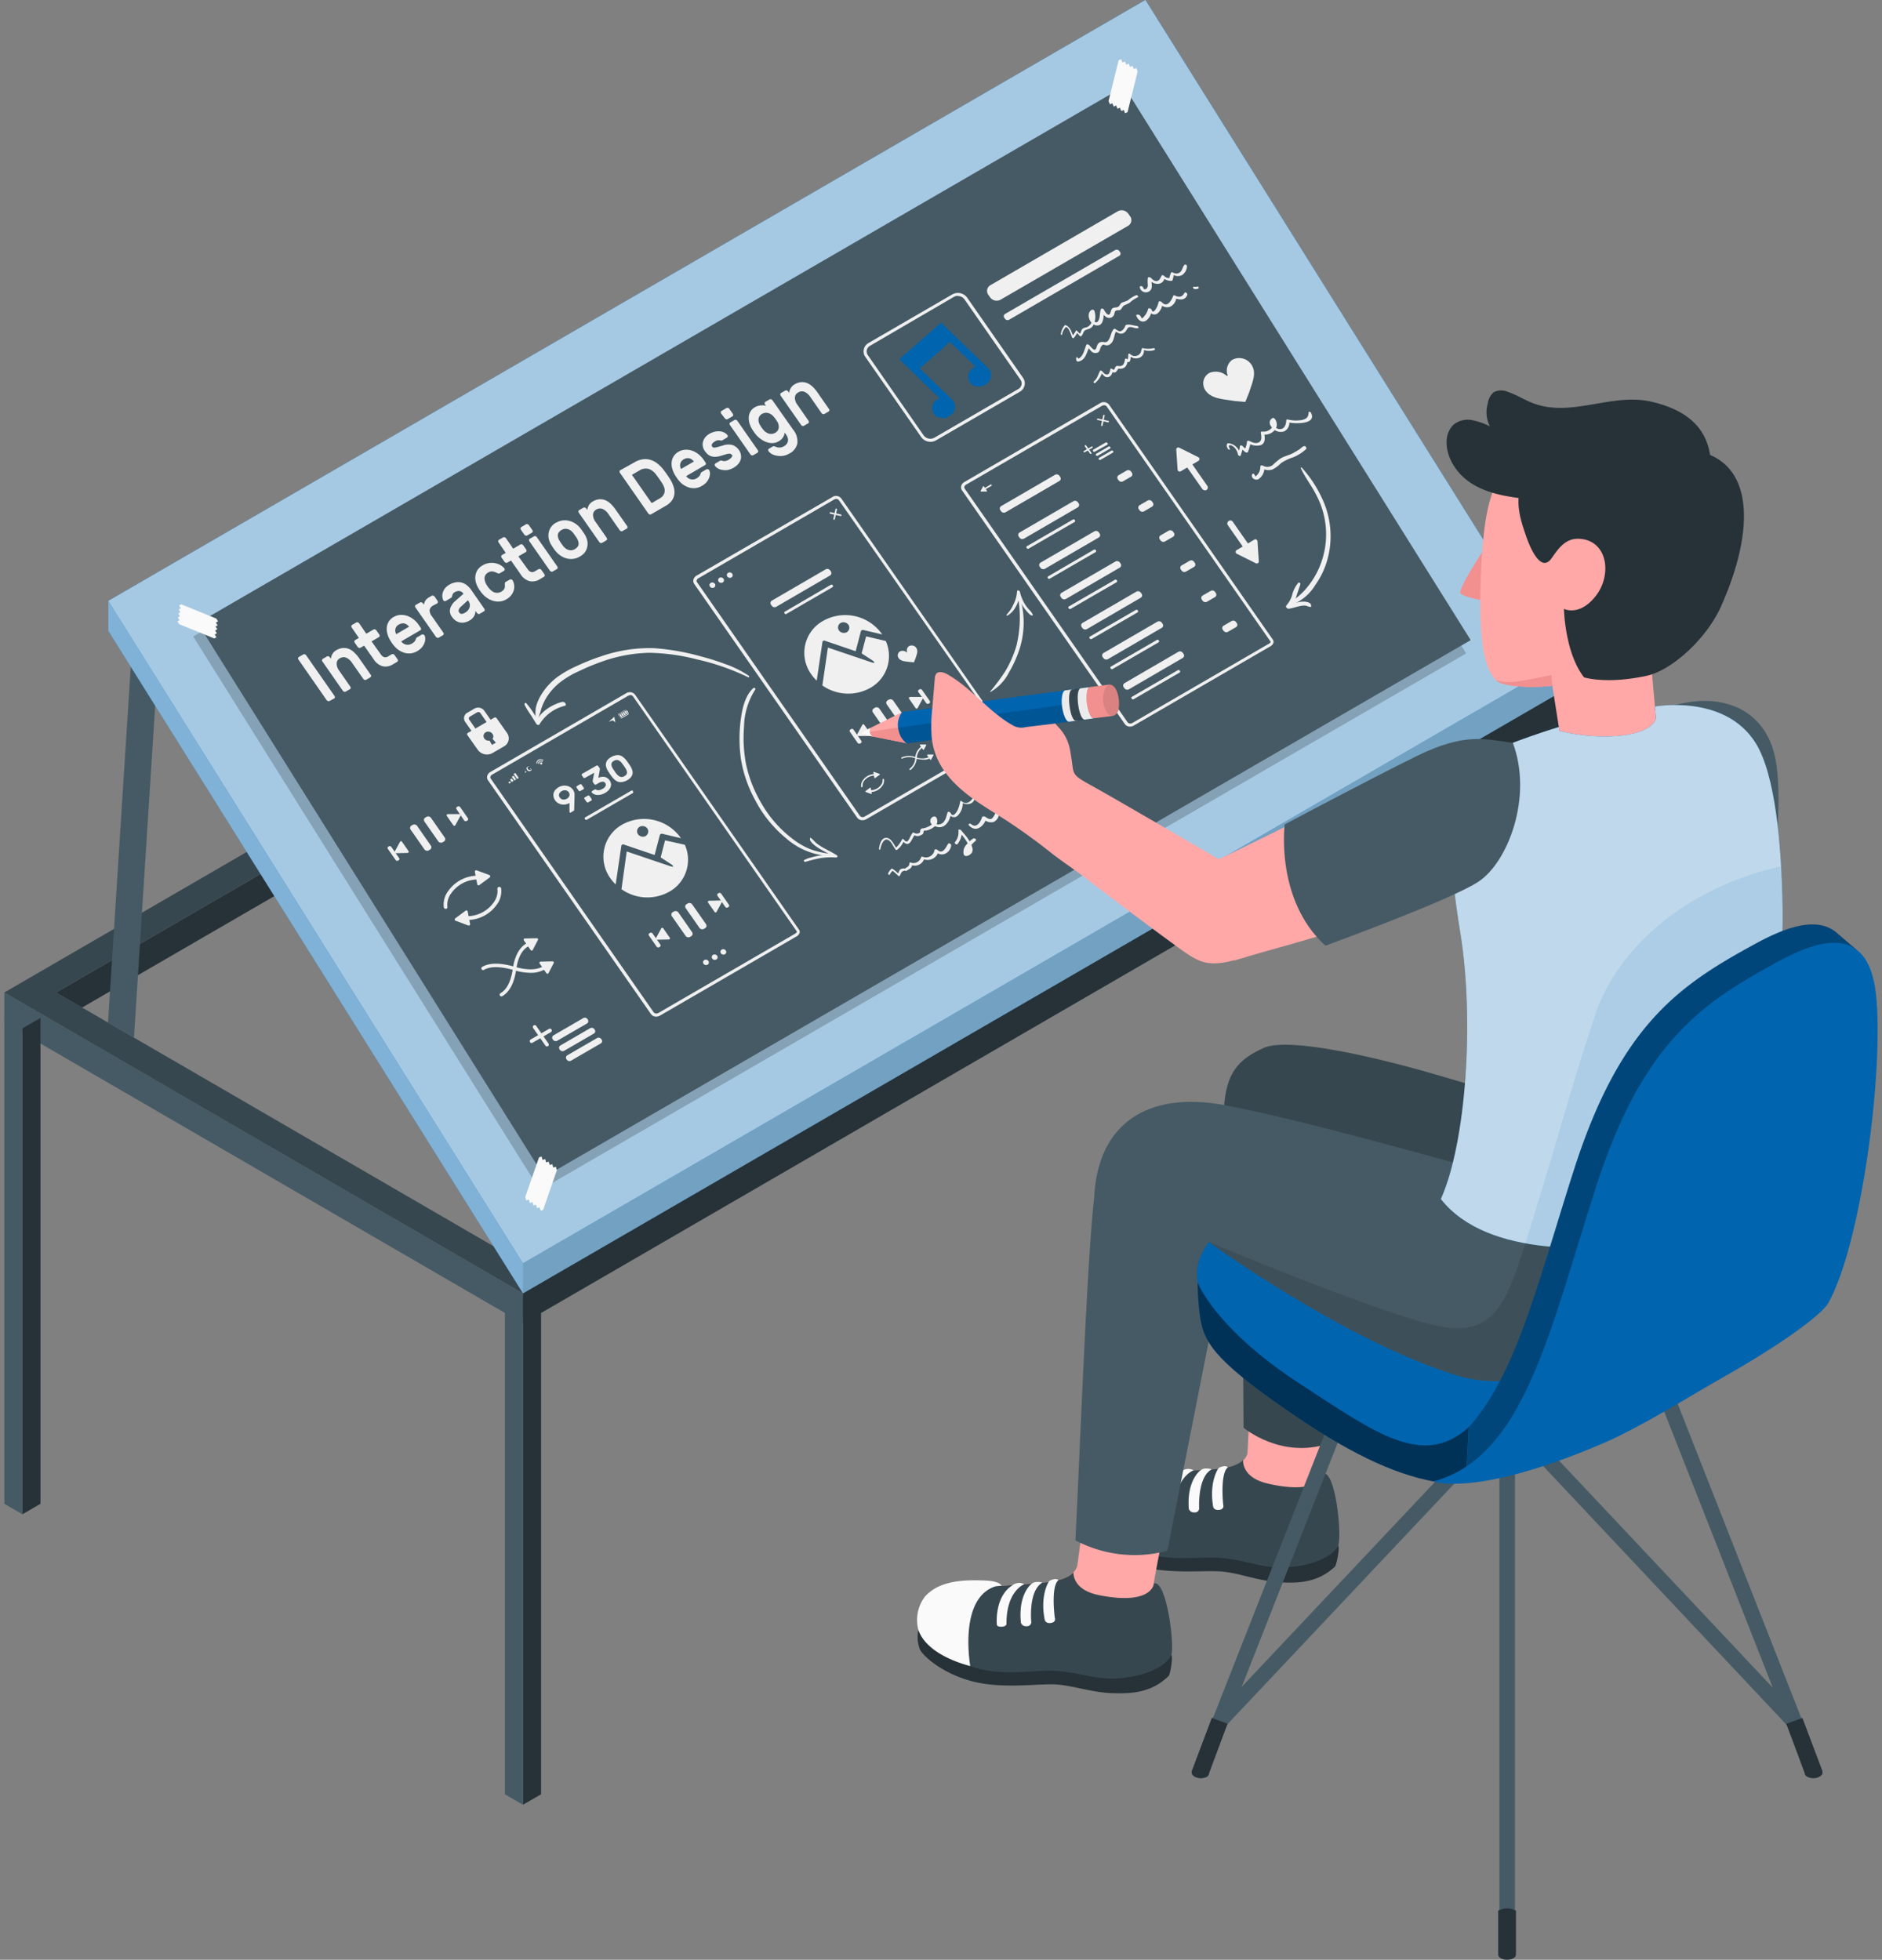 <svg width="217" height="226" fill="none" xmlns="http://www.w3.org/2000/svg"><rect width="100%" height="100%" fill="#808080" stroke="none"/><path d="M177.832 83.938v56.036l2.083-1.214V82.73l-2.083 1.208z" fill="#263238"/><path d="M177.832 139.974l-2.088-1.214V82.73l2.088 1.208v56.036z" fill="#455A64"/><path d="M60.3 149.148L.5 114.453v3.469l59.8 34.694 119.615-69.358-.036-3.403-119.578 69.293z" fill="#455A64"/><path d="M179.879 79.855l.036 3.403-119.614 69.358v-3.468l119.578-69.293z" fill="#263238"/><path d="M120.108 45.095L.5 114.453l59.8 34.695 119.58-69.293-59.771-34.76zm-59.807 100.59L6.478 114.453l113.63-65.883 53.823 31.22-113.63 65.895z" fill="#37474F"/><path d="M6.478 114.46l113.63-65.89 53.823 31.22-2.992 1.737-50.831-29.494L9.469 116.19l-2.991-1.731z" fill="#263238"/><path d="M15.447 119.66l2.992-46.833-2.992-1.737-2.992 46.832 2.992 1.738z" fill="#455A64"/><path d="M179.879 76.386L132.069 0 12.491 69.293v3.468l47.81 76.387 119.578-69.293v-3.469z" fill="#0064AF"/><path opacity=".5" d="M179.879 76.386L132.069 0 12.491 69.293v3.468l47.81 76.387 119.578-69.293v-3.469z" fill="#fff"/><path opacity=".1" d="M60.3 145.679v3.469l119.58-69.293v-3.469L60.301 145.68z" fill="#000"/><path d="M60.3 145.679L12.492 69.293 132.07 0l47.81 76.386L60.301 145.68z" fill="#0064AF"/><path opacity=".65" d="M60.3 145.679L12.492 69.293 132.07 0l47.81 76.386L60.301 145.68z" fill="#fff"/><path d="M60.3 152.088v56.036l2.09-1.208v-56.037l-2.09 1.209z" fill="#263238"/><path d="M60.3 208.124l-2.081-1.208v-56.037l2.082 1.209v56.036z" fill="#455A64"/><path d="M2.582 118.596v56.03l2.083-1.208v-56.031l-2.083 1.209z" fill="#263238"/><path d="M2.582 174.626L.5 173.418v-56.031l2.082 1.209v56.03z" fill="#455A64"/><path opacity=".2" d="M22.275 73.392l106.814-61.898 39.965 63.858-106.808 61.892-39.971-63.852z" fill="#000"/><path d="M22.795 71.86L129.61 9.962l39.965 63.858-106.809 61.892-39.97-63.852z" fill="#455A64"/><path d="M49.674 97.512l-1.58-2.273a.4.4 0 00-.508-.114l-.138.078a.32.32 0 00-.102.47l1.586 2.272a.389.389 0 00.508.114l.132-.078a.318.318 0 00.102-.47zm1.604-.926l-1.586-2.272a.395.395 0 00-.509-.115l-.137.079a.317.317 0 00-.157.346c.01.044.028.086.055.122l1.586 2.273a.395.395 0 00.508.114l.132-.078a.318.318 0 00.108-.469zm-5.631 1.804l1.346-.03a.138.138 0 00.108-.217l-.748-1.07a.131.131 0 00-.227 0l-.599 1.1a.139.139 0 00.12.217z" fill="#F0F0F0"/><path d="M46.012 98.943l-.892-1.28a.221.221 0 00-.263-.073l-.078.042a.18.18 0 00-.054.265l.892 1.28a.215.215 0 00.287.066l.078-.042a.174.174 0 00.066-.195.174.174 0 00-.036-.063zm7.084-4.87l-.598 1.1a.137.137 0 01-.227 0l-.748-1.076a.14.14 0 01.038-.194.137.137 0 01.07-.022h1.346a.13.13 0 01.114.062.134.134 0 01.005.13z" fill="#F0F0F0"/><path d="M53.497 94.585l-.861-1.269a.187.187 0 01.06-.265l.077-.042a.226.226 0 01.288.067l.891 1.28a.18.18 0 01-.06.265l-.077.042a.216.216 0 01-.318-.078zm-2.106 10.22a.234.234 0 01-.133-.044.225.225 0 01-.082-.113 2.565 2.565 0 01.514-1.912 4.178 4.178 0 013.213-1.749.229.229 0 01.24.204.224.224 0 01-.203.235 3.744 3.744 0 00-2.902 1.575c-.34.434-.504.982-.455 1.533a.22.22 0 01-.072.238.227.227 0 01-.078.039l-.042-.006z" fill="#F0F0F0"/><path d="M56.423 100.909l-1.46-.541a.16.16 0 00-.08-.009.158.158 0 00-.122.101.158.158 0 00-.007.082l.275 1.431c.004.026.015.05.031.071a.152.152 0 00.209.025l1.196-.884a.159.159 0 00.058-.15.16.16 0 00-.1-.126zm-2.387 5.188a.224.224 0 01-.15-.06.23.23 0 01-.071-.144.225.225 0 01.052-.163.221.221 0 01.151-.078 3.741 3.741 0 002.884-1.563 2.17 2.17 0 00.455-1.533.22.22 0 01.018-.169.214.214 0 01.132-.107.227.227 0 01.275.15 2.565 2.565 0 01-.515 1.912 4.178 4.178 0 01-3.213 1.749l-.018.006z" fill="#F0F0F0"/><path d="M52.534 106.181l1.46.547a.161.161 0 00.21-.18l-.276-1.431a.152.152 0 00-.096-.116c-.025-.01-.051-.013-.077-.01a.16.16 0 00-.072.03l-1.197.89a.154.154 0 00-.02.224.159.159 0 00.068.046zm5.278 8.723a.213.213 0 01-.174-.096.204.204 0 01.078-.276c.742-.433 1.197-1.371 1.424-2.868.138-.98.527-2.272 1.562-2.874a.2.2 0 01.272.075.2.2 0 01-.075.274c-.897.523-1.238 1.689-1.364 2.585-.233 1.623-.766 2.657-1.622 3.156a.19.19 0 01-.101.024z" fill="#F0F0F0"/><path d="M62.018 108.412l-.598 1.148a.139.139 0 01-.052.047.136.136 0 01-.136 0 .14.14 0 01-.051-.047l-.778-1.118a.14.14 0 01.113-.217l1.4-.03a.137.137 0 01.068.025.13.13 0 01.045.054.14.14 0 01-.01.138zm-.844 3.775a6.891 6.891 0 01-1.89-.301c-1.574-.457-2.74-.469-3.483-.042a.176.176 0 01-.073.026.184.184 0 01-.077-.004.199.199 0 01-.144-.242.202.202 0 01.09-.122c.85-.493 2.095-.493 3.794 0 .778.222 2.22.517 3.172-.037a.222.222 0 01.077-.039.198.198 0 01.167.031.21.21 0 01.086.147.208.208 0 01-.055.161.196.196 0 01-.072.049 3.186 3.186 0 01-1.592.373z" fill="#F0F0F0"/><path d="M63.736 110.864l-1.4.03a.138.138 0 00-.138.147.14.14 0 00.024.07l.777 1.118a.14.14 0 00.052.047.136.136 0 00.136 0 .14.14 0 00.052-.047l.598-1.148a.138.138 0 00.011-.138.13.13 0 00-.046-.054.136.136 0 00-.066-.025zm3.943 7.166l-3.423 1.984a.363.363 0 01-.485-.108l-.047-.06a.312.312 0 01.003-.367.32.32 0 01.098-.084l3.423-1.984a.362.362 0 01.485.108l.041.06a.314.314 0 01.054.248.31.31 0 01-.15.203zm.796 1.161l-3.43 1.99a.382.382 0 01-.485-.108l-.04-.067a.297.297 0 01-.054-.244.297.297 0 01.15-.2l3.428-1.99a.379.379 0 01.484.108l.042.066a.297.297 0 01.054.244.3.3 0 01-.15.201zm.789 1.142l-3.422 1.984a.367.367 0 01-.485-.108l-.042-.061a.31.31 0 01-.054-.247.311.311 0 01.15-.203l3.423-1.984a.374.374 0 01.49.108l.042.06a.305.305 0 01-.003.366.308.308 0 01-.099.085zm-7.97-.054a.222.222 0 01-.106-.031.22.22 0 01-.08-.077.217.217 0 01.078-.295l2.13-1.232a.214.214 0 01.277.088.215.215 0 01-.061.285l-2.13 1.232a.24.24 0 01-.108.03z" fill="#F0F0F0"/><path d="M63.065 120.676a.209.209 0 01-.173-.091l-1.418-2.032a.215.215 0 01.353-.246l1.412 2.032a.217.217 0 01-.048.301.264.264 0 01-.126.036zm36.369-26.091a.716.716 0 01-.598-.289L80.047 67.339a.603.603 0 01-.096-.481.747.747 0 01.36-.475l15.682-9.072a.758.758 0 011.012.175l18.884 27.089a.44.44 0 01.079.168.433.433 0 01-.001.187.83.83 0 01-.437.468l-15.677 9.09a.817.817 0 01-.419.097zm-2.992-37.051a.495.495 0 00-.251.066L80.52 66.69a.383.383 0 00-.192.246.23.23 0 00.036.198l18.789 26.957a.424.424 0 00.55.073l15.678-9.09c.221-.132.263-.21.269-.24a.1.1 0 000-.073l-18.933-27.09a.347.347 0 00-.299-.131l.024-.007z" fill="#F0F0F0"/><path d="M82.422 67.32a.295.295 0 01-.095.434.358.358 0 01-.517-.221.29.29 0 01.146-.314.364.364 0 01.466.102zm1-.577a.291.291 0 01-.002.347.287.287 0 01-.094.08.363.363 0 01-.467-.102.295.295 0 01.096-.433.357.357 0 01.467.108zm1.005-.583a.294.294 0 01-.096.433.357.357 0 01-.518-.22.29.29 0 01.141-.315.363.363 0 01.473.102zm12.488-6.655l-1.197-.27a.09.09 0 01-.057-.107.09.09 0 01.1-.068l1.196.27a.095.095 0 01.072.109.088.088 0 01-.043.058.091.091 0 01-.071.008z" fill="#F0F0F0"/><path d="M96.155 59.932a.078.078 0 01-.066-.102l.246-1.118a.086.086 0 01.036-.055c.01-.006.02-.01.032-.013a.085.085 0 01.033.001.09.09 0 01.072.103l-.245 1.118a.096.096 0 01-.108.066zm-6.66 10.046L95.7 66.37a.324.324 0 00.155-.346.327.327 0 00-.053-.123l-.09-.133a.4.4 0 00-.508-.114l-6.205 3.607a.316.316 0 00-.157.346.32.32 0 00.055.123l.09.126a.389.389 0 00.508.12zm1.191.812l5.307-3.079a.125.125 0 00.06-.08.128.128 0 00-.018-.1L96 67.477a.149.149 0 00-.197-.042l-5.308 3.102a.126.126 0 00-.041.18l.035.055a.149.149 0 00.198.017zm11.447 3.132c.431.963.486 2.055.154 3.057a4.208 4.208 0 01-1.949 2.353 5.188 5.188 0 01-5.517-.288l.64-4.365 5.026 1.701c.389.127.443.037.126-.21l-1.263-.823.515-1.96 2.268.535z" fill="#F0F0F0"/><path d="M94.928 71.589a4.195 4.195 0 00-2.09 2.794 4.227 4.227 0 00.732 3.416c.176.25.377.481.599.691l.658-4.436a.192.192 0 01.101-.157.238.238 0 01.204 0l3.53 1.203.599-2.297a.24.24 0 01.293-.15l2.142.505v-.036a5.21 5.21 0 00-3.093-2.062 5.19 5.19 0 00-3.675.529zm2.717 1.31a.71.71 0 01-.915-.204.603.603 0 01.185-.848.703.703 0 01.915.21.605.605 0 01-.185.843zm5.331 11.099l-1.579-2.273a.403.403 0 00-.509-.114l-.137.084a.306.306 0 00-.157.208.3.3 0 000 .134.305.305 0 00.055.121l1.585 2.272a.385.385 0 00.509.115l.132-.078a.318.318 0 00.16-.211.312.312 0 00-.059-.258zm1.604-.926l-1.586-2.273a.393.393 0 00-.508-.114l-.138.078a.325.325 0 00-.102.469l1.586 2.272a.396.396 0 00.509.115l.137-.078a.323.323 0 00.155-.346.327.327 0 00-.053-.123zm-5.63 1.803h1.346a.14.14 0 00.069-.022.143.143 0 00.048-.054.136.136 0 00.014-.071.132.132 0 00-.024-.069l-.748-1.07a.132.132 0 00-.227 0l-.598 1.1a.139.139 0 00.12.186z" fill="#F0F0F0"/><path d="M99.308 85.428l-.891-1.28a.221.221 0 00-.287-.067l-.072.048a.173.173 0 00-.09.19.174.174 0 00.03.069l.892 1.287a.221.221 0 00.287.06l.078-.042a.175.175 0 00.053-.265zm7.091-4.869l-.598 1.1a.142.142 0 01-.114.06.138.138 0 01-.114-.06l-.748-1.076a.138.138 0 01-.025-.068.126.126 0 01.015-.07.13.13 0 01.118-.073h1.346a.131.131 0 01.131.123.129.129 0 01-.011.064z" fill="#F0F0F0"/><path d="M106.8 81.088l-.91-1.28a.178.178 0 01-.029-.147.177.177 0 01.089-.119l.078-.047a.226.226 0 01.287.066l.892 1.28c.015.02.025.045.03.07a.178.178 0 01-.09.195l-.078.042a.227.227 0 01-.269-.06zm-7.42 9.702a.078.078 0 01-.084-.06.996.996 0 01.204-.763 1.651 1.651 0 011.28-.697.082.082 0 01.065.018.08.08 0 01.022.027c.005.01.009.021.009.033a.083.083 0 01-.022.066.087.087 0 01-.028.021.084.084 0 01-.034.01 1.479 1.479 0 00-1.148.6.856.856 0 00-.18.602.097.097 0 01-.06.114l-.024.03z" fill="#F0F0F0"/><path d="M101.385 89.234l-.599-.217a.06.06 0 00-.062.007.067.067 0 00-.019.027.06.06 0 00-.002.032l.107.601a.068.068 0 00.04.049.065.065 0 00.062-.007l.473-.354a.066.066 0 00.048-.02.07.07 0 00.021-.05.07.07 0 00-.021-.048.066.066 0 00-.048-.02zm-.952 2.068a.083.083 0 01-.083-.084.077.077 0 01.018-.064.07.07 0 01.027-.02.074.074 0 01.032-.007 1.48 1.48 0 001.149-.6.849.849 0 00.182-.636.082.082 0 01.033-.06.077.077 0 01.031-.014.083.083 0 01.067.006c.01.006.019.014.026.023.007.009.012.02.014.03a1.015 1.015 0 01-.203.758 1.659 1.659 0 01-1.281.704l-.012-.036z" fill="#F0F0F0"/><path d="M99.835 91.338l.598.216a.06.06 0 00.078-.072l-.108-.601a.05.05 0 00-.013-.028.058.058 0 00-.082-.008l-.473.354a.07.07 0 000 .138zm5.11-2.537a.097.097 0 01-.078-.048.093.093 0 01-.006-.068.093.093 0 01.042-.052 1.613 1.613 0 00.628-1.263 1.706 1.706 0 01.689-1.268.09.09 0 01.152.056.092.092 0 01-.006.04.08.08 0 01-.022.034.09.09 0 01-.035.02 1.53 1.53 0 00-.598 1.142 1.913 1.913 0 01-.718 1.395l-.048.012z" fill="#F0F0F0"/><path d="M106.8 85.94l-.275.505a.06.06 0 01-.102 0l-.347-.494a.062.062 0 01-.005-.065.061.061 0 01.059-.03h.598a.065.065 0 01.032.003c.011.004.02.01.027.019a.064.064 0 01.014.029.06.06 0 01-.001.032zm-.371 1.658a3.059 3.059 0 01-.838-.132c-.491-.2-1.04-.2-1.531 0a.095.095 0 01-.126 0 .095.095 0 01.036-.126 2.161 2.161 0 011.675 0c.451.171.949.171 1.4 0a.09.09 0 01.12.03.095.095 0 01-.036.126 1.37 1.37 0 01-.7.102z" fill="#F0F0F0"/><path d="M107.56 87.015h-.598a.06.06 0 00-.034.007.065.065 0 00-.025.024.062.062 0 00.005.066l.347.493a.057.057 0 00.022.02.058.058 0 00.058 0 .066.066 0 00.022-.02l.275-.505a.067.067 0 00.006-.035.072.072 0 00-.014-.032.063.063 0 00-.029-.018.061.061 0 00-.035 0zm4.554-3.421l-1.437.818a.148.148 0 01-.197-.042.135.135 0 01-.019-.102.13.13 0 01.061-.084l1.406-.818a.167.167 0 01.203.042.132.132 0 01.027.045.126.126 0 01-.01.102.13.13 0 01-.034.04zm.323.47l-1.407.817a.16.16 0 01-.203-.042.124.124 0 01-.024-.101.112.112 0 01.021-.05.115.115 0 01.039-.035l1.412-.818a.156.156 0 01.198.042.11.11 0 01.028.048.104.104 0 01.003.055.106.106 0 01-.023.05.116.116 0 01-.044.034zm.329.468l-1.406.818a.157.157 0 01-.204-.042.144.144 0 01-.02-.05.135.135 0 01.002-.052.123.123 0 01.021-.049.143.143 0 01.039-.035l1.406-.818a.163.163 0 01.204.042c.01.015.018.031.022.05a.139.139 0 01-.001.053.14.14 0 01-.022.049.126.126 0 01-.041.034zm-3.285-.017a.092.092 0 01-.045-.014.094.094 0 01-.033-.035.09.09 0 01.03-.12l.879-.505a.09.09 0 01.12.03c.006.01.01.022.012.034a.104.104 0 01-.003.035.084.084 0 01-.045.052l-.873.51-.042.013z" fill="#F0F0F0"/><path d="M110.217 84.677a.094.094 0 01-.043-.01.09.09 0 01-.035-.026l-.598-.836a.088.088 0 01-.026-.063.088.088 0 01.085-.089.081.081 0 01.06.026l.599.835a.094.094 0 010 .12l-.042.043zm-6.6-8.784a.539.539 0 01-.096-.396.518.518 0 01.263-.385.727.727 0 01.76.114h.06a.602.602 0 01.192-.703.638.638 0 01.49-.066.627.627 0 01.353.246c.27.379.048.812-.084 1.245l-.173.432-.485-.042c-.484-.066-1.011-.06-1.28-.445zm35.387-30.853a1.466 1.466 0 01-.257-1.033 1.408 1.408 0 01.688-.998 1.9 1.9 0 011.975.306c.059.042.173 0 .155 0a1.546 1.546 0 01.491-1.803 1.676 1.676 0 011.28-.157c.372.101.698.328.922.644.706.991.126 2.11-.222 3.24l-.448 1.112-1.257-.108c-1.268-.229-2.621-.21-3.327-1.203zm-8.706 38.753a.71.71 0 01-.598-.289l-18.783-26.963a.611.611 0 01-.09-.475.742.742 0 01.359-.474l15.677-9.102a.77.77 0 011.012.174l18.884 27.095a.464.464 0 01.078.355.815.815 0 01-.437.463l-15.677 9.096a.837.837 0 01-.425.12zm-2.992-37.057a.54.54 0 00-.251.066l-15.677 9.096a.428.428 0 00-.192.247.277.277 0 00.001.103.275.275 0 00.041.095L130.017 83.3a.428.428 0 00.55.072l15.671-9.096c.228-.126.27-.21.276-.234.006-.024 0-.03-.03-.072l-18.879-27.096a.364.364 0 00-.317-.138h.018z" fill="#F0F0F0"/><path d="M127.755 48.708l-1.197-.276a.073.073 0 01-.032-.012.074.074 0 01-.025-.024.092.092 0 01-.012-.032.1.1 0 01.003-.035.088.088 0 01.037-.054c.01-.007.02-.01.031-.013a.084.084 0 01.034.001l1.197.27a.094.094 0 01.055.041.094.094 0 01-.002.1.104.104 0 01-.024.023.087.087 0 01-.065.011z" fill="#F0F0F0"/><path d="M127.025 49.129a.089.089 0 01-.055-.041.09.09 0 01-.011-.068l.245-1.112a.09.09 0 01.035-.059.084.084 0 01.067-.013.09.09 0 01.066.108l-.239 1.118a.093.093 0 01-.041.056.088.088 0 01-.067.01zm-11.088 9.949l6.205-3.607a.312.312 0 00.157-.211.307.307 0 000-.135.31.31 0 00-.055-.123l-.09-.132a.392.392 0 00-.509-.114l-6.205 3.607a.327.327 0 00-.154.346.327.327 0 00.053.123l.089.126a.396.396 0 00.509.12zm2.124 3.042l6.205-3.606a.323.323 0 00.155-.346.326.326 0 00-.053-.123l-.09-.133a.4.4 0 00-.508-.114l-6.205 3.607a.312.312 0 00-.157.212.307.307 0 000 .134.31.31 0 00.055.123l.09.127a.39.39 0 00.508.12zm11.429-6.613l.91-.529a.324.324 0 00.107-.469l-.095-.132a.391.391 0 00-.509-.114l-.91.529a.323.323 0 00-.157.21.321.321 0 00.05.259l.096.132a.386.386 0 00.508.114zm-10.89 7.762l5.307-3.078a.125.125 0 00.062-.133.12.12 0 00-.02-.048l-.036-.054a.153.153 0 00-.203-.042l-5.308 3.078a.139.139 0 00-.039.036.12.12 0 00-.019.102.124.124 0 00.023.048l.035.049a.15.15 0 00.198.042zm1.879 2.326l6.205-3.607a.323.323 0 00.157-.211.34.34 0 000-.135.327.327 0 00-.056-.123l-.089-.132a.398.398 0 00-.509-.114l-6.205 3.607a.324.324 0 00-.102.469l.09.126a.395.395 0 00.509.12zm11.429-6.625l.915-.535a.313.313 0 00.157-.212.307.307 0 000-.134.31.31 0 00-.055-.123l-.09-.127a.392.392 0 00-.509-.114l-.915.53a.313.313 0 00-.157.21.307.307 0 000 .135.31.31 0 00.055.123l.09.133a.4.4 0 00.509.114zm-10.885 7.773l5.308-3.078a.128.128 0 00.059-.138.14.14 0 00-.023-.048l-.036-.048a.15.15 0 00-.198-.042l-5.283 3.078a.135.135 0 00-.039.034.131.131 0 00-.023.099c.004.017.01.033.02.047l.036.054a.153.153 0 00.179.042zm1.879 2.327l6.205-3.607a.326.326 0 00.157-.346.31.31 0 00-.055-.123l-.09-.126a.393.393 0 00-.508-.115l-6.206 3.607a.323.323 0 00-.156.212.323.323 0 00-.001.135c.01.044.029.086.056.122l.09.133a.392.392 0 00.508.108zm11.429-6.63l.909-.53a.303.303 0 00.103-.087.312.312 0 00.06-.258.33.33 0 00-.055-.124l-.09-.126a.391.391 0 00-.514-.114l-.91.529a.323.323 0 00-.16.21.316.316 0 00.053.26l.095.125a.385.385 0 00.509.114zm-10.89 7.778l5.307-3.078a.131.131 0 00.062-.137.127.127 0 00-.02-.05l-.036-.047a.154.154 0 00-.197-.048l-5.314 3.078a.126.126 0 00-.041.034.14.14 0 00-.022.05.14.14 0 00-.001.053.143.143 0 00.022.049l.036.048a.15.15 0 00.204.048zm1.885 2.327l6.199-3.608a.323.323 0 00.156-.21.328.328 0 00.001-.136.327.327 0 00-.056-.122l-.089-.127a.391.391 0 00-.509-.114l-6.205 3.607a.325.325 0 00-.102.469l.09.132a.405.405 0 00.515.109zm11.422-6.631l.916-.53a.323.323 0 00.157-.21.34.34 0 000-.135.341.341 0 00-.055-.123l-.09-.132a.393.393 0 00-.509-.114l-.915.534a.306.306 0 00-.157.208.3.3 0 000 .134.304.304 0 00.055.121l.09.133a.392.392 0 00.508.114zm-10.884 7.779l5.308-3.078a.14.14 0 00.039-.036.12.12 0 00.019-.102.138.138 0 00-.022-.048l-.036-.054a.157.157 0 00-.198-.042l-5.307 3.078a.12.12 0 00-.039.036.125.125 0 00-.022.048.135.135 0 00.019.102l.036.048a.16.16 0 00.203.048zm1.879 2.321l6.205-3.607a.314.314 0 00.157-.212.307.307 0 000-.134.31.31 0 00-.055-.123l-.09-.132a.395.395 0 00-.509-.115l-6.205 3.608a.323.323 0 00-.157.21.327.327 0 00.056.258l.089.127a.391.391 0 00.509.12zm11.429-6.625l.915-.53a.323.323 0 00.155-.346.326.326 0 00-.053-.122l-.09-.132a.392.392 0 00-.508-.115l-.916.53a.322.322 0 00-.157.346c.01.044.028.086.055.122l.09.133a.391.391 0 00.509.114zm-10.89 7.761l5.307-3.078a.135.135 0 00.039-.034.131.131 0 00.022-.099.119.119 0 00-.019-.047l-.036-.055a.15.15 0 00-.197-.042l-5.308 3.078a.121.121 0 00-.038.034.119.119 0 00-.022.047.128.128 0 00.018.1l.036.054a.15.15 0 00.198.042zm1.884 2.339l6.199-3.608a.316.316 0 00.157-.346.31.31 0 00-.055-.123l-.09-.132a.392.392 0 00-.508-.114l-6.199 3.607a.326.326 0 00-.108.469l.096.132a.386.386 0 00.508.115zm11.423-6.631l.916-.53a.323.323 0 00.157-.21.327.327 0 00-.056-.258l-.089-.127a.391.391 0 00-.509-.114l-.916.53a.322.322 0 00-.157.345.32.32 0 00.056.123l.09.126a.386.386 0 00.508.115zm-10.884 7.778l5.307-3.078a.117.117 0 00.039-.036.113.113 0 00.021-.049.124.124 0 00-.024-.101l-.036-.048a.143.143 0 00-.197-.042l-5.308 3.078a.12.12 0 00-.038.034.118.118 0 00-.022.047.128.128 0 00.018.1l.036.053a.167.167 0 00.204.042zM127.653 51.3l-1.418.787a.155.155 0 01-.203-.048.135.135 0 01-.019-.102.125.125 0 01.022-.049.12.12 0 01.039-.036l1.406-.817a.16.16 0 01.203.048.127.127 0 01.035.053c.008.02.01.042.007.063a.138.138 0 01-.023.06.139.139 0 01-.049.04zm.329.438l-1.412.818a.149.149 0 01-.197-.048.124.124 0 01-.024-.102.125.125 0 01.02-.049.13.13 0 01.04-.036l1.412-.817a.148.148 0 01.197.048.124.124 0 01.024.1.112.112 0 01-.021.05.115.115 0 01-.039.036zm.323.469l-1.406.817a.16.16 0 01-.203-.048.135.135 0 01-.019-.102.125.125 0 01.022-.048.12.12 0 01.039-.036l1.406-.818a.155.155 0 01.203.048.135.135 0 01-.003.15.12.12 0 01-.039.037zm-3.267-.025a.098.098 0 01-.043-.012.1.1 0 01-.035-.03.097.097 0 01-.023-.063c0-.023.008-.045.023-.063l.88-.505a.09.09 0 01.152.056.079.079 0 01-.005.04.104.104 0 01-.022.034.092.092 0 01-.035.02l-.88.511-.012.012z" fill="#F0F0F0"/><path d="M125.756 52.345a.075.075 0 01-.071-.036l-.599-.836a.096.096 0 01-.014-.032.096.096 0 01.013-.068.09.09 0 01.151-.001l.598.835a.096.096 0 01.019.027.09.09 0 010 .066.096.096 0 01-.019.027.066.066 0 01-.078.018zm-12.685 4.257l.275-.505a.06.06 0 01.102 0l.347.493a.068.068 0 01-.001.062.074.074 0 01-.022.024.07.07 0 01-.031.01h-.598a.061.061 0 01-.035 0 .063.063 0 01-.029-.018.055.055 0 01-.014-.032.067.067 0 01.006-.034z" fill="#F0F0F0"/><path d="M113.376 56.56a.089.089 0 01-.08-.065.09.09 0 01.032-.098l.892-.517a.089.089 0 01.119.036c.011.02.013.045.007.067a.092.092 0 01-.042.053l-.886.511a.06.06 0 01-.042.012zm22.612-4.924l2.184 1.088a.243.243 0 01.13.213.242.242 0 01-.13.213l-2.028 1.203a.245.245 0 01-.365-.198l-.15-2.26a.244.244 0 01.094-.25.24.24 0 01.265-.01z" fill="#F0F0F0"/><path d="M138.92 56.541a.364.364 0 01-.287-.15l-2.315-3.288a.356.356 0 01.089-.487.347.347 0 01.479.084l2.316 3.325a.35.35 0 01-.084.48.353.353 0 01-.198.037zm5.864 8.405l-2.184-1.088a.24.24 0 01-.094-.338.24.24 0 01.094-.089l2.029-1.202a.246.246 0 01.325.077.26.26 0 01.04.115l.149 2.267a.244.244 0 01-.093.25.24.24 0 01-.266.008z" fill="#F0F0F0"/><path d="M144.186 64.056a.342.342 0 01-.281-.15l-2.316-3.319a.355.355 0 01-.074-.269.355.355 0 01.146-.237.34.34 0 01.272-.054.356.356 0 01.225.164l2.315 3.318a.35.35 0 01.006.39.36.36 0 01-.095.097.335.335 0 01-.198.06zM114.16 79.825a5.404 5.404 0 002.172-2.272c.544-.915.976-1.892 1.287-2.91.55-1.868.55-3.856 0-5.723-.036-.12-.252-.199-.228 0 .313 1.83.25 3.707-.185 5.513a12.605 12.605 0 01-1.293 2.97 24.563 24.563 0 01-1.741 2.35v.084l-.012-.012z" fill="#F0F0F0"/><path d="M116.171 70.982c.415-.249.751-.612.969-1.046a3.949 3.949 0 00.485-1.6l-.341-.108a4.814 4.814 0 001.406 2.586c.089.096.21.158.341.174.06 0 .054-.108.042-.138a2.27 2.27 0 00-.467-.601 5.188 5.188 0 01-.449-.602 4.868 4.868 0 01-.556-1.394c0-.127-.317-.265-.335-.06a3.795 3.795 0 01-.431 1.544 3.958 3.958 0 01-.748 1.113c-.054.042 0 .204.066.168l.018-.036zM56.98 82.76l-.413.24-.718-1.028a.885.885 0 00-1.143-.259l-.832.487a.712.712 0 00-.356.776c.02.1.063.194.123.276l.718 1.028-.413.24a.167.167 0 00-.085.187.168.168 0 00.031.066l1.197 1.696a1.304 1.304 0 001.688.378l1.34-.775a1.055 1.055 0 00.522-1.144 1.06 1.06 0 00-.181-.407l-1.197-1.696a.21.21 0 00-.281-.066zm-2.878.228a.24.24 0 01.078-.35l.831-.486a.297.297 0 01.383.084l.712 1.028-1.292.752-.712-1.028zm2.686 2.218l.39.439-.455.258-.282-.499a.597.597 0 01-.598-.24.495.495 0 01.156-.716.596.596 0 01.777.175.476.476 0 01.012.583zm29.56-7.268a11.7 11.7 0 00-2.729-1.359 27.79 27.79 0 00-2.788-.878 26.967 26.967 0 00-5.457-.956 17.09 17.09 0 00-6.02.926c-.978.322-1.935.703-2.866 1.142-.821.356-1.6.804-2.322 1.335a7.24 7.24 0 00-1.86 2.14 4.73 4.73 0 00-.51 1.269 4.227 4.227 0 000 1.4c0 .15.228.26.252.055.048-.277.126-.547.233-.806.066-.216.114-.433.192-.65.135-.365.301-.72.497-1.057a6.896 6.896 0 011.597-1.804 10.47 10.47 0 012.178-1.292 25.066 25.066 0 012.561-1.07 17.238 17.238 0 015.583-1.052c1.859.04 3.706.297 5.505.769a26.707 26.707 0 015.906 2.068c.084.042.102-.15.048-.192v.012z" fill="#F0F0F0"/><path d="M60.498 81.31c.201.383.427.753.677 1.106.215.337.436.68.64 1.028.072.114.305.259.395.078a4.711 4.711 0 012.92-2.128c.269-.084 0-.493-.24-.445.252-.054 0 0-.072 0a1.34 1.34 0 00-.22.054 4.18 4.18 0 00-.521.193 5.374 5.374 0 00-.898.487 4.14 4.14 0 00-1.382 1.515l.395.078a29.88 29.88 0 00-.694-1.076 9.02 9.02 0 00-.808-1.094c-.138-.145-.258.054-.192.186v.018zm54.871-46.748l14.69-8.513a.754.754 0 00.245-1.106l-.215-.307a.935.935 0 00-1.197-.276l-14.69 8.525a.764.764 0 00-.374.5.766.766 0 00.129.612l.215.306a.932.932 0 001.197.259zm.987 2.308l12.691-7.364a.29.29 0 00.149-.324.29.29 0 00-.053-.115l-.084-.12a.371.371 0 00-.478-.108l-12.692 7.364a.295.295 0 00-.146.198.302.302 0 00.05.241l.084.12a.378.378 0 00.479.109zm-9.059 14.08a1.302 1.302 0 01-1.083-.553l-6.427-9.222a1.097 1.097 0 01-.185-.896 1.109 1.109 0 01.538-.721l9.67-5.61a1.316 1.316 0 011.711.385l6.427 9.223a1.102 1.102 0 01-.008 1.314c-.092.124-.21.227-.345.303l-9.67 5.609a1.23 1.23 0 01-.628.168zm3.147-16.833a.916.916 0 00-.461.12l-9.669 5.64a.76.76 0 00-.371.492.76.76 0 00.131.601l6.415 9.229a.967.967 0 001.251.276l9.669-5.609a.762.762 0 00.371-.493.758.758 0 00-.131-.601l-6.427-9.228a.965.965 0 00-.778-.409v-.018z" fill="#F0F0F0"/><path d="M103.689 41.434l4.631 4.479c-.14.059-.269.14-.383.24a1.174 1.174 0 00-.391 1.317c.055.154.141.296.253.414a1.399 1.399 0 001.867-.054 1.167 1.167 0 00.45-.833 1.153 1.153 0 00-.318-.892l-3.74-3.607 3.465-3.066 2.95 2.85c-.143.06-.274.143-.389.246a1.165 1.165 0 00-.138 1.725 1.395 1.395 0 001.867-.054 1.152 1.152 0 00.453-.832 1.155 1.155 0 00-.315-.893l-5.44-5.267-4.822 4.227z" fill="#0064AF"/><path d="M131.022 34.039a3.548 3.548 0 00-.981.601 5.511 5.511 0 01-.665.246c-.203.103-.233.32-.4.457-.264.21-.665 0-.838.391-.084.174-.126.806-.533.445a2.497 2.497 0 01-.335-.493c-.072-.108-.299-.168-.347 0-.144.415-.054.932-.293 1.317-.132.204-.287.198-.413.096a2.104 2.104 0 00-.03-1.245.24.24 0 00-.293-.132c-.521.277-.437 1.052-.042 1.485a1.006 1.006 0 01-.533.523c-.203.072-.418.066-.55.24-.132.175-.126.355-.251.511-.108-.102-.216-.198-.311-.306-.096-.108-.132-.09-.168 0a3.893 3.893 0 01-.329.493c-.18-.457-.317-.956-.844-1.172a.072.072 0 00-.078 0 1.87 1.87 0 00-.472 1.022c0 .072.137.174.149.066.031-.233.12-.454.258-.644.143-.204.203-.378.508.049.149.286.271.586.365.895 0 .048.138.169.204.102a3.63 3.63 0 00.389-.57c.098.085.188.18.269.282.036.06.131.114.197.072.264-.186.21-.553.497-.697.287-.145.598-.127.844-.47.036-.059.068-.121.095-.186a.862.862 0 00.3.109c.73.096.831-.65.879-1.239a.778.778 0 00.467.355.596.596 0 00.76-.511c.066-.205.066-.295.323-.355h.245c.24-.072.281-.276.419-.445.138-.168.539-.258.79-.433a3.18 3.18 0 01.892-.6c.167-.043-.024-.301-.144-.26zm5.559-3.505c-.204.223-.246.56-.443.794a.693.693 0 01-.909.084c-.048 0-.156-.042-.186 0a2.75 2.75 0 00-.215.65.717.717 0 01-.569-.211c-.054-.072-.257-.18-.323-.066-.114.21-.191.487-.455.601-.263.114-.568-.114-.754-.319-.089-.108-.347-.162-.383 0-.027.254-.027.51 0 .764a.67.67 0 01-.077.373c-.108.162-.371.258-.437 0-.066-.259-.449-.283-.407-.048a.714.714 0 00.834.545.71.71 0 00.327-.16c.311-.271.215-.668.191-1.04.221.163.492.246.766.234a.797.797 0 00.712-.565c.247.146.528.223.814.222a.108.108 0 00.12-.078 3.19 3.19 0 00.149-.601.99.99 0 00.976 0 1.306 1.306 0 00.55-1.052c-.018-.097-.197-.21-.281-.127zm-5.505 7.046c-.305 0-1.095-.313-1.329-.03-.03.036 0 .12-.047.162a1.203 1.203 0 01-.318.391c-.281.24-.52 0-.789-.162a.157.157 0 00-.168 0c-.335.378-.329.865-.598 1.262a.473.473 0 01-.539.246.857.857 0 00-.371 0c-.341.09-.407.361-.497.644-.203.601-.598-.096-.861-.313-.096-.072-.251-.12-.305 0-.216.505-.341 1.335-.922 1.587 0-.096-.215-.258-.239-.114a.976.976 0 000 .265c.007.05.031.094.069.127a.208.208 0 00.134.053c.796-.102.982-.932 1.245-1.539.227.289.401.601.874.541.472-.06.365-.535.598-.805.233-.271.311-.085.52-.073a.644.644 0 00.449-.114c.503-.355.443-.98.682-1.467.401.259.724.379 1.101 0 .132-.138.234-.439.383-.493.347-.132.742.199 1.101.085.12-.06-.083-.247-.173-.253zm5.523-3.83c-.12.17-.228.367-.443.44a.84.84 0 01-.634-.09c-.09-.049-.222-.073-.258.036-.179.474-.682 1.424-1.304.709-.09-.102-.341-.168-.377 0a2.277 2.277 0 01-.317.794.678.678 0 01-.269.282c-.138.042-.168-.102-.228-.222-.06-.12-.359-.235-.395-.048a1.943 1.943 0 01-.431.805c-.059.078-.167.24-.281.253-.113.012 0 0 0 0s-.131-.193-.161-.259c-.09-.198-.599-.246-.467 0 .191.47.658.854 1.155.493.26-.206.447-.49.532-.811a.598.598 0 00.754 0c.262-.229.446-.534.527-.872a.973.973 0 00.957.096 1.34 1.34 0 00.67-.926c.229.096.48.126.724.084a.735.735 0 00.551-.553c0-.132-.215-.33-.305-.21zm1.52-.703a.138.138 0 00-.084 0l-.096.03a.188.188 0 00-.054 0h-.179a.122.122 0 00-.102 0 .066.066 0 00-.032.03.072.072 0 00-.01.042.14.14 0 00.042.097.226.226 0 00.108.078c.09.021.184.021.275 0a.486.486 0 00.126-.03.281.281 0 00.107-.096.1.1 0 000-.043.147.147 0 00-.042-.072l-.059-.036zm-5.098 7.1a2.83 2.83 0 01-1.251 0h-.09c-.108.283-.096.565-.371.764a.756.756 0 01-.993-.078c-.066-.06-.215-.084-.221.03-.006.114 0 .673-.132.559-.132-.114-.222-.078-.245 0-.024.21-.087.414-.186.601a.597.597 0 01-.281.18.643.643 0 01-.299 0c-.138 0-.21-.03-.312.084-.101.115-.149.494-.347.301-.047-.048-.245-.15-.269 0-.01.095-.032.188-.066.277-.083.216-.161.372-.419.312-.257-.06-.311-.246-.49-.39-.06-.055-.174-.085-.216 0-.239.432-.305.895-.724 1.202-.077.066.072.246.156.186.348-.297.615-.677.778-1.106.173.198.323.427.634.433.311.006.539-.313.598-.601a.333.333 0 00.306.042.685.685 0 00.221-.21.607.607 0 00.072-.103c.084-.12 0-.09.143-.114a2.9 2.9 0 00.312 0 1.01 1.01 0 00.389-.18 1.08 1.08 0 00.281-.602c.329.115.365-.276.365-.6a1.078 1.078 0 001.017.12.826.826 0 00.509-.896c.396.141.83.141 1.226 0 .138-.036.006-.223-.095-.21zm-20.854 51.906c-.221.361-.777.806-1.25.367-.066-.054-.186-.09-.204 0a4.082 4.082 0 01-.263.926c-.108.247-.562 1.022-.832.42-.048-.113-.317-.234-.365-.065-.149.493-.263 1.202-.873 1.352a.685.685 0 01-.383 0 .864.864 0 000-.715.284.284 0 00-.329-.174.517.517 0 00-.39.385.522.522 0 00.168.522.173.173 0 01-.036.037c-.259.185-.552.32-.861.396-.18.036-.287 0-.395.15-.108.15 0 .271-.114.367a.557.557 0 01-.598.042c-.048-.042-.15-.084-.204-.03a3.08 3.08 0 00-.347.602c-.149.3-.335.643-.658.198-.042-.06-.161-.132-.215-.048-.173.361-.41.687-.7.962-.276-.397-.551-1.076-1.089-1.124-.629-.055-.826.835-.88 1.256 0 .066.132.174.15.084.059-.385.388-1.509 1.023-1.028.335.259.484.716.742 1.034a.13.13 0 00.161.042c.324-.246.583-.568.754-.938.168.187.389.343.634.187.246-.157.413-.644.629-.938a.702.702 0 00.706 0c.203-.078.281-.12.335-.313 0-.042 0-.174.054-.21.054-.036.245 0 .341-.036.346-.088.666-.257.933-.493.039.02.079.038.12.054.915.319 1.502-.511 1.663-1.25a.6.6 0 00.904-.097 1.97 1.97 0 00.509-1.346c.538.21 1.196.12 1.352-.481.012-.036-.138-.187-.192-.097zm7.42-3.745c-.173.397-.796.601-1.197.601-.305 0-.424.078-.472.36-.03.181-.108.217-.281.301-.13.068-.266.12-.407.157a.978.978 0 01-1.101-.307c-.042-.06-.174-.138-.222-.048a1.81 1.81 0 01-.472.715c-.312.247-.748.41-.988 0-.054-.096-.341-.192-.317 0a1.67 1.67 0 01-.108 1.155 1.196 1.196 0 01-1.131.396c-.239 0-.041.277.12.295a1.508 1.508 0 001.329-.379 1.204 1.204 0 00.227-1.01.952.952 0 00.85 0 1.44 1.44 0 00.765-.775 1.744 1.744 0 001.933 0 .388.388 0 00.252-.325v-.198c0-.03.275 0 .382-.036.238-.046.467-.125.683-.235a.729.729 0 00.472-.505c.012-.132-.251-.312-.317-.162zm-10.262 8.994c-.215.324-.598 1.268-1.197.739-.095-.09-.347-.174-.377 0a1 1 0 01-.941.833.995.995 0 01-.441-.082.137.137 0 00-.167.079.925.925 0 01-.829.657.912.912 0 01-.368-.056.109.109 0 00-.102.003.118.118 0 00-.038.037.112.112 0 00-.016.05c0 .36-.245.415-.502.601a.874.874 0 00-.497.066c-.149.096-.209.319-.287.493a4.52 4.52 0 00-.67-.541c-.03 0-.078-.03-.102 0-.165.15-.297.332-.389.535-.036.084.138.253.186.151.081-.168.193-.319.329-.445.233.168.425.378.646.565.054.048.144.084.191 0 .048-.084.138-.349.258-.463a.788.788 0 01.341-.126.14.14 0 00.078.044c.031.005.062 0 .089-.014.329-.229.569-.265.641-.644a1.143 1.143 0 001.382-.685 1.291 1.291 0 001.597-.697.91.91 0 00.868.036 1.204 1.204 0 00.67-.992c-.024-.114-.263-.27-.353-.144zm2.914-.614l-.078.043-.125.09c-.083.06-.161.126-.234.198a6.281 6.281 0 00-.484-.68c-.162-.198-.335-.39-.509-.6-.072-.079-.329-.127-.299.036a1.813 1.813 0 01-.407 1.358c-.09.127.197.337.293.21.255-.315.422-.692.485-1.094.162.193.313.394.455.602.085.13.163.264.233.403-.06.072-.132.132-.179.204a1.202 1.202 0 00-.27 1.082.315.315 0 00.329.174.925.925 0 00.635-.42.88.88 0 000-.632 1.651 1.651 0 00-.078-.216c.06-.066.114-.138.173-.198l.198-.187a.862.862 0 00.161-.168c.078-.09-.161-.253-.299-.205zm8.742-6.21c-.329.114-.879.205-1.053.523-.072.126 0 .373-.137.475-.138.102-.324 0-.461 0a2.697 2.697 0 00-.599.144 3.4 3.4 0 01-.658.102c-.311 0-.257.169-.353.397-.096.229-.389.385-.532.602-.144.216 0 .318-.258.33-.143 0-.299-.126-.448-.132-.15-.006-.425.228-.533.39-.263.38-.359.512-.933.35a.193.193 0 00-.216.047c-.092.25-.233.479-.413.674-.257.192-.556-.036-.79-.187-.095-.06-.323-.078-.365.055-.149.474-.598 1.334-1.25.8-.168-.145-.419 0-.239.155.753.8 1.561.163 1.89-.565a1.2 1.2 0 00.91.163 1.1 1.1 0 00.628-.794c.245.093.515.093.76 0 .227-.126.299-.39.419-.601.245-.403.473 0 .826-.09a.307.307 0 00.203-.198c.06-.134.139-.257.234-.367.116-.106.224-.22.323-.343.048-.107.106-.21.173-.307.126-.12.251-.048.437-.072.29-.1.586-.182.886-.246.299 0 .568.15.718-.193.095-.204 0-.373.233-.535.249-.13.507-.245.772-.343.12-.078-.054-.276-.174-.234zm-34.107-11.14c-.951.866-1.268 2.285-1.442 3.5a16.671 16.671 0 000 4.694c.27 1.64.814 3.221 1.61 4.678a14.063 14.063 0 003.59 4.454 8.182 8.182 0 005.344 2.062c.15 0 .035-.228-.066-.246a10.315 10.315 0 01-2.483-.553 8.5 8.5 0 01-2.113-1.245 13.644 13.644 0 01-3.506-4.016 15.072 15.072 0 01-1.795-4.575 16.26 16.26 0 01-.222-4.31 8.143 8.143 0 011.299-4.268c.066-.085-.096-.253-.18-.175h-.036z" fill="#F0F0F0"/><path d="M92.846 99.394a16.47 16.47 0 011.795-.439 7.629 7.629 0 011.735-.066c.156 0 .27-.156.108-.259-.478-.312-1.005-.559-1.508-.841a6.162 6.162 0 01-.724-.463 3.346 3.346 0 01-.31-.27l-.127-.133c-.053-.048-.125-.138-.191-.192-.066-.054-.078-.048-.114-.085-.036-.036-.155-.042-.12.055.037.096 0 .114 0 .174a1.881 1.881 0 00.419.505c.241.205.5.388.772.547.55.319 1.143.601 1.682.926l.113-.259a8.014 8.014 0 00-1.896.072 8.18 8.18 0 00-.94.21c-.287.065-.563.17-.82.313-.101.06.042.229.132.205h-.006zm58.048-51.852c-.036.258-.042.51-.276.685a1.444 1.444 0 01-.688.234 3.832 3.832 0 01-1.454-.09c-.06 0-.161 0-.167.084 0 .541-.275 1.239-1.011.974a.727.727 0 01-.156-.072 1.04 1.04 0 00-.15-1.046c-.048-.072-.185-.156-.275-.096-.467.3-.365.751-.054 1.088a1.2 1.2 0 01-1.125.463c-.095 0-.185.048-.167.144.066.337.167.89-.204 1.094-.371.205-.796 0-1.101-.144-.083-.036-.281-.066-.287.072a2.414 2.414 0 01-.203.788 1.54 1.54 0 01-.27-.253c-.053-.072-.335-.192-.341 0-.016.171-.048.34-.095.505a1.564 1.564 0 00-1.287-.86.083.083 0 00-.037.01.095.095 0 00-.029.027c-.149.252-.048.378.054.6.048.127.287.17.222 0-.03-.077-.15-.294-.09-.36.131-.162.526.108.598.192.232.23.389.526.449.848 0 .096.275.24.311.09.036-.15.138-.438.198-.66.092.072.179.15.263.233.102.097.329.169.377 0a6.68 6.68 0 00.263-.865 1.7 1.7 0 001.245.096c.478-.216.454-.782.383-1.202a1.499 1.499 0 001.196-.523l.084.054a1.272 1.272 0 00.999.096 1.106 1.106 0 00.599-1.016c.939.162 3.141.144 2.501-1.112-.018-.09-.257-.217-.275-.078zm-.515 3.901c-.227.06-.371.253-.556.379-.186.126-.479.289-.724.427-.449.246-.982.343-1.418.601a6.89 6.89 0 00-.862.71.968.968 0 01-1.197.138c-.09-.048-.311-.042-.299.096a1.38 1.38 0 01-.317.92 1.36 1.36 0 01-.275.246v-.036a.56.56 0 00-.108-.222c-.042-.06-.156-.127-.21-.048-.275.402.294.817.695.6a1.57 1.57 0 00.676-1.13c.314.12.661.12.975 0a3.77 3.77 0 00.952-.72 5.584 5.584 0 011.43-.68 5.02 5.02 0 001.478-.956.126.126 0 000-.126.712.712 0 00-.042-.09.194.194 0 00-.198-.109zm-.377 2.579c.497 1.088 1.275 2.038 1.795 3.114a9.654 9.654 0 01-.371 9.62 10.61 10.61 0 01-.999 1.322 9.706 9.706 0 01-1.454 1.256c-.15.108.072.361.215.313a5.46 5.46 0 002.466-2.182 9.307 9.307 0 001.418-3.006c.61-2.267.414-4.676-.557-6.812a13.959 13.959 0 00-2.423-3.727c-.078-.084-.126.066-.096.126l.006-.024z" fill="#F0F0F0"/><path d="M149.709 67.2a3.37 3.37 0 00-.736 1.473 3.186 3.186 0 01-.646 1.142c-.162.169.101.41.275.385.419-.06.814-.204 1.227-.295.196-.047.396-.071.598-.072.085.006.169.018.251.036.132.067.273.11.419.127 0 0 .114-.042.102-.072-.012-.03-.03-.235-.114-.32l-.078-.06a.534.534 0 00-.167-.077 1.39 1.39 0 00-.347-.079 2.784 2.784 0 00-.742.048c-.419.079-.868.247-1.269.307l.282.385c.32-.368.555-.804.688-1.275.155-.48.311-.962.478-1.436.036-.109-.083-.32-.203-.217h-.018zM81.68 110.816a.301.301 0 01-.09.433.364.364 0 01-.472-.108.296.296 0 01-.05-.236.29.29 0 01.146-.191.36.36 0 01.466.102zm1.006-.601a.299.299 0 01-.002.352.297.297 0 01-.094.081.357.357 0 01-.517-.22.293.293 0 01.053-.235.295.295 0 01.093-.08.363.363 0 01.467.102zm.999-.601a.291.291 0 01-.002.347.295.295 0 01-.094.08.363.363 0 01-.466-.102.297.297 0 01.095-.433.357.357 0 01.467.108z" fill="#F0F0F0"/><path d="M75.655 117.237a.71.71 0 01-.598-.295l-18.79-26.957a.603.603 0 01-.095-.48.765.765 0 01.36-.476l15.676-9.09a.775.775 0 011.018.175l18.902 27.095a.453.453 0 01.078.355.822.822 0 01-.443.469l-15.671 9.09a.88.88 0 01-.437.114zM72.663 80.18a.477.477 0 00-.251.066l-15.677 9.09a.402.402 0 00-.192.246.254.254 0 00.036.199l18.795 26.963a.438.438 0 00.55.066l15.677-9.09c.228-.132.264-.21.27-.24.006-.03 0-.03 0-.073L72.992 80.312a.382.382 0 00-.347-.156l.018.024z" fill="#F0F0F0"/><path d="M67.643 94.542l5.307-3.078a.126.126 0 00.036-.186v-.048a.161.161 0 00-.203-.049l-5.308 3.079a.125.125 0 00-.06.085.126.126 0 00.024.101l.036.048a.15.15 0 00.168.048zm12.159 12.956l-1.586-2.273a.393.393 0 00-.509-.114l-.137.078a.323.323 0 00-.155.346.329.329 0 00.053.123l1.586 2.272a.395.395 0 00.508.115l.132-.079a.324.324 0 00.108-.468zm1.598-.932l-1.586-2.266a.39.39 0 00-.509-.115l-.132.079a.315.315 0 00-.162.345c.01.044.028.087.055.124l1.585 2.272a.4.4 0 00.509.114l.138-.084a.314.314 0 00.156-.211.32.32 0 00-.055-.258zm-5.631 1.804l1.346-.03a.131.131 0 00.119-.072.133.133 0 00-.011-.139l-.748-1.076a.138.138 0 00-.227 0l-.599 1.106a.133.133 0 00.046.197.127.127 0 00.074.014z" fill="#F0F0F0"/><path d="M76.14 108.923l-.898-1.281a.22.22 0 00-.287-.06l-.072.042a.177.177 0 00-.09.195.184.184 0 00.03.07l.892 1.28a.227.227 0 00.287.066l.078-.048a.18.18 0 00.06-.264zm7.078-4.864l-.598 1.1a.128.128 0 01-.048.048.126.126 0 01-.131 0 .128.128 0 01-.048-.048l-.748-1.07a.138.138 0 01.108-.216l1.346-.031a.135.135 0 01.073.018.136.136 0 01.07.127.139.139 0 01-.024.072z" fill="#F0F0F0"/><path d="M83.625 104.582l-.897-1.281a.178.178 0 01-.03-.146.181.181 0 01.09-.118l.077-.042a.22.22 0 01.288.06l.891 1.28a.184.184 0 01.03.146.179.179 0 01-.09.119l-.072.048a.222.222 0 01-.287-.066zM65.662 93.64a.084.084 0 010-.035V92.6a1.478 1.478 0 01-.455.169 1.253 1.253 0 01-.861-.157 1.143 1.143 0 01-.341-.318 1.03 1.03 0 01-.174-.415.881.881 0 010-.415.994.994 0 01.204-.373 1.509 1.509 0 01.82-.475c.152-.03.308-.03.46 0a1.099 1.099 0 01.874.691c.023.072.041.144.054.217.006.07.006.14 0 .21.006.067.006.133 0 .2l-.036 1.424a.3.3 0 010 .072.133.133 0 01-.066.078l-.353.205a.15.15 0 01-.09 0 .138.138 0 01-.036-.072zm-1.113-1.67a.527.527 0 00.371.234.718.718 0 00.443-.102.6.6 0 00.287-.331.417.417 0 00-.072-.397.516.516 0 00-.37-.234.668.668 0 00-.443.096.642.642 0 00-.293.33.44.44 0 00.077.403zm2.34-1.534a.173.173 0 01.096 0 .15.15 0 01.077.054l.258.367a.121.121 0 010 .09.11.11 0 01-.054.072l-.365.21a.13.13 0 01-.096 0 .106.106 0 01-.078-.054l-.257-.36a.127.127 0 010-.09.085.085 0 01.054-.073l.365-.216zm.91 1.31a.106.106 0 01.095 0 .12.12 0 01.078.049l.257.366a.126.126 0 010 .09.108.108 0 01-.054.072l-.365.21a.125.125 0 01-.095 0 .18.18 0 01-.078-.053l-.258-.367a.127.127 0 010-.09.11.11 0 01.054-.072l.365-.205zm.993-3.462a.173.173 0 01.096 0 .132.132 0 01.083.054l.186.265a.176.176 0 010 .096v.09l-.168.908a1.27 1.27 0 01.371-.103.983.983 0 01.353 0 .959.959 0 01.575.397.88.88 0 01.161.391c.017.13 0 .263-.048.385a1.131 1.131 0 01-.221.355c-.112.118-.241.22-.383.3a1.79 1.79 0 01-.52.216 1.443 1.443 0 01-.443.037.93.93 0 01-.36-.103.712.712 0 01-.25-.198.09.09 0 010-.084.115.115 0 01.06-.078l.304-.175a.106.106 0 01.084 0l.102.042.12.049a.772.772 0 00.353-.048 1.64 1.64 0 00.25-.12.726.726 0 00.318-.313.313.313 0 00-.03-.343.33.33 0 00-.317-.156 1.026 1.026 0 00-.437.15l-.323.186a.108.108 0 01-.096 0 .15.15 0 01-.084-.048l-.179-.264a.138.138 0 010-.096.469.469 0 010-.097l.167-.865-1.083.6a.131.131 0 01-.095 0 .15.15 0 01-.078-.053l-.186-.265a.127.127 0 010-.09.097.097 0 01.054-.072l1.664-.95zm3.428-.607c.03.048.072.096.108.156l.126.174.12.174.107.163c.087.137.157.285.21.439a.96.96 0 01.047.427.897.897 0 01-.173.396 1.422 1.422 0 01-.43.361c-.166.1-.349.17-.54.204a1.09 1.09 0 01-.466 0 1.11 1.11 0 01-.407-.216 2.483 2.483 0 01-.347-.36 6.439 6.439 0 01-.234-.32 5.118 5.118 0 01-.215-.33 1.865 1.865 0 01-.215-.439.996.996 0 01-.048-.433.82.82 0 01.167-.402c.117-.15.264-.273.431-.361.163-.103.344-.173.533-.205.155-.036.317-.036.472 0 .148.043.284.117.401.217.13.106.248.225.353.355zm-1.13 1.563c.11.147.256.263.424.336a.556.556 0 00.491-.078c.186-.108.281-.228.287-.373a.838.838 0 00-.155-.493 3.59 3.59 0 00-.21-.318 8.717 8.717 0 00-.227-.313 1.024 1.024 0 00-.425-.337.596.596 0 00-.49.079.497.497 0 00-.288.372.917.917 0 00.156.5c.06.096.131.198.21.312.077.114.155.246.227.313zm-10.334-.145l-.054-.072-.186.108v-.378l.18.258h.042-.042l.048.072h-.03l.042.012zm-.102-.162l-.132-.186v.264l.132-.078zm.293-.012a.365.365 0 01-.18-.144.275.275 0 01-.06-.204.212.212 0 01.114-.15l.078-.037h.114v.042a.173.173 0 00-.114 0 .162.162 0 00-.078.103.223.223 0 00.054.15c.029.05.073.087.126.108a.166.166 0 00.132 0h.041a.078.078 0 00.03-.036l-.083-.12-.078.042.126-.072.12.174a.257.257 0 01-.12.12.238.238 0 01-.222.024zm1.568-.95a.122.122 0 01.017.092.121.121 0 01-.053.076.143.143 0 01-.186-.041.122.122 0 01.002-.136.12.12 0 01.034-.033.143.143 0 01.186.042z" fill="#F0F0F0"/><path d="M62.21 87.76a.295.295 0 00-.15.29s0 .041.048.047c0 0 .06 0 .054-.048a.224.224 0 01.108-.21.269.269 0 01.25 0 .048.048 0 00.073 0 .048.048 0 000-.06.381.381 0 00-.383-.018z" fill="#F0F0F0"/><path d="M62.096 87.593a.48.48 0 00-.245.432s0 .042.048.048c.006.001.013 0 .02-.001a.047.047 0 00.03-.027.047.047 0 00.003-.02.375.375 0 01.204-.348.458.458 0 01.43 0 .054.054 0 00.072 0 .054.054 0 00-.03-.06.597.597 0 00-.532-.025zm-3.381 2.765l-.102-.144.198-.12.102.144-.198.12zm.299-.18l-.203-.283.203-.12.198.289-.198.114zm.3-.175l-.3-.427.204-.12.299.433-.203.114zm.305-.173l-.401-.572.197-.12.401.577-.197.114zM72.16 81.9a.167.167 0 00-.107 0l-.748.438c-.048 0-.054.097 0 .157l.185.264a.228.228 0 00.096.073h.054a.09.09 0 00.054 0l.748-.433a.113.113 0 00.034-.082.114.114 0 00-.034-.08l-.186-.26a.197.197 0 00-.095-.077zm-.598.895a.078.078 0 01-.042-.036l-.185-.258c-.03-.048-.03-.102 0-.126l.754-.433h.042a.076.076 0 01.041.036l.186.264c.03.042.03.102 0 .12l-.754.433a.036.036 0 01-.024 0h-.018z" fill="#F0F0F0"/><path d="M71.538 82.338l.216.312-.12.067h-.036l-.162-.229a.066.066 0 010-.09l.102-.06zm.054-.03l.138-.084.215.313-.137.078-.216-.307zm.192-.114l.143-.084.216.313-.138.084-.221-.313zm.353-.174l.155.222c.03.042 0 .09-.048.12l-.047.03-.216-.313.114-.06a.036.036 0 01.042 0zm.149-.06s.072 0 .108.078v.048c.042.054.054.108.036.12h-.036l-.174-.246h.066zm-2.088 1.262l.634-.565.126.637-.3-.222-.46.15zm8.766 14.2c.431.964.486 2.055.154 3.057a4.204 4.204 0 01-1.95 2.354 5.175 5.175 0 01-5.51-.289l.604-4.352 5.026 1.7c.39.127.45.037.126-.21l-1.238-.811.508-1.96 2.28.511z" fill="#F0F0F0"/><path d="M71.748 95.09a4.225 4.225 0 00-2.075 2.796 4.257 4.257 0 00.716 3.414c.179.248.379.479.599.691l.652-4.437a.205.205 0 01.108-.156.238.238 0 01.203 0l3.53 1.202.599-2.296a.234.234 0 01.287-.15l2.148.505a5.205 5.205 0 00-3.085-2.085 5.185 5.185 0 00-3.682.515zm2.722 1.31a.703.703 0 01-.915-.204.601.601 0 01.185-.842.69.69 0 01.91.204.604.604 0 01-.18.83v.012zM37.988 80.841a.198.198 0 01-.168 0 .294.294 0 01-.144-.084l-3.26-4.689a.222.222 0 01-.048-.168.2.2 0 01.083-.133l.539-.306a.19.19 0 01.161 0 .251.251 0 01.15.108l3.267 4.683a.22.22 0 01.042.169.17.17 0 01-.084.132l-.538.288zm4.757-3.03a.205.205 0 01.042.162.163.163 0 01-.084.133l-.503.294a.214.214 0 01-.161 0 .251.251 0 01-.15-.108l-1.286-1.84a1.564 1.564 0 00-.67-.6.798.798 0 00-.748.065.666.666 0 00-.366.602c.003.294.102.579.282.811l1.286 1.846a.245.245 0 01.042.168.168.168 0 01-.084.133l-.502.288a.167.167 0 01-.162 0 .269.269 0 01-.15-.102l-2.357-3.385a.215.215 0 01-.042-.168.15.15 0 01.084-.126l.502-.295a.214.214 0 01.162 0 .252.252 0 01.15.108l.12.163c.024-.19.085-.375.179-.542a1.2 1.2 0 01.46-.444c.236-.14.5-.225.773-.247.235-.014.47.025.688.114.223.097.426.236.598.41.197.18.373.381.526.6l1.37 1.96zm1.178-2.326a.778.778 0 00.36.294.596.596 0 00.502-.102l.401-.234a.214.214 0 01.162 0 .251.251 0 01.15.108l.334.475a.224.224 0 01.042.168.162.162 0 01-.084.132l-.484.283a1.576 1.576 0 01-1.197.222 1.85 1.85 0 01-1.035-.817l-1.09-1.557-.436.246a.191.191 0 01-.162 0 .251.251 0 01-.15-.108l-.334-.481a.242.242 0 01-.042-.168.158.158 0 01.084-.126l.436-.253-.825-1.202a.216.216 0 01-.042-.169.169.169 0 01.084-.132l.502-.289a.168.168 0 01.162 0 .27.27 0 01.15.103l.825 1.202.85-.493a.19.19 0 01.161 0 .252.252 0 01.15.108l.335.475a.216.216 0 01.042.168.168.168 0 01-.084.133l-.85.493 1.083 1.52zm1.203-1.431a3.126 3.126 0 01-.419-.836 2.17 2.17 0 01-.113-.811 1.64 1.64 0 01.221-.71c.14-.225.333-.41.563-.54.234-.14.499-.223.771-.241.268-.017.536.017.79.102.266.094.514.23.736.403.232.179.434.394.599.637l.227.33a.216.216 0 01.048.169.176.176 0 01-.084.126l-2.202 1.28a.895.895 0 00.27.253.758.758 0 00.316.12.904.904 0 00.336 0 1.2 1.2 0 00.622-.367.71.71 0 00.132-.246.742.742 0 01.065-.15.283.283 0 01.108-.09l.527-.307a.197.197 0 01.167 0 .223.223 0 01.144.108.71.71 0 01.083.325 1.2 1.2 0 01-.071.475 1.732 1.732 0 01-.288.535 1.96 1.96 0 01-.598.487c-.235.136-.496.22-.766.247a1.997 1.997 0 01-.79-.109 2.543 2.543 0 01-.754-.433 3.563 3.563 0 01-.64-.757zm.856-2.026a.78.78 0 00-.281.252.664.664 0 00-.114.289.848.848 0 000 .3c.023.093.057.181.102.265l1.484-.866a1.686 1.686 0 00-.21-.198.771.771 0 00-.598-.18.985.985 0 00-.383.138zm3.991-2.212a.768.768 0 00-.437.523 1.11 1.11 0 00.264.727l1.316 1.888a.245.245 0 01.042.168.169.169 0 01-.084.132l-.503.289a.191.191 0 01-.161 0 .251.251 0 01-.15-.108l-2.357-3.379a.216.216 0 01-.042-.168.169.169 0 01.084-.133l.502-.288a.191.191 0 01.162 0 .252.252 0 01.15.108l.119.162a1.35 1.35 0 01.173-.48c.118-.164.271-.298.45-.391l.293-.169a.197.197 0 01.167 0 .27.27 0 01.15.108l.335.481c.034.05.048.11.042.169a.186.186 0 01-.084.132l-.431.228zm1.143-.577a1.277 1.277 0 01-.108-.403 1.206 1.206 0 01.042-.481c.053-.18.138-.35.251-.5.146-.178.325-.327.527-.438.206-.126.433-.211.67-.252.219-.049.446-.049.664 0 .23.054.446.157.635.3.218.169.408.372.562.601l1.484 2.135a.21.21 0 01.042.168.152.152 0 01-.084.126l-.497.295a.233.233 0 01-.167 0 .251.251 0 01-.15-.109l-.167-.24a1.17 1.17 0 01-.15.601 1.36 1.36 0 01-.556.53 1.7 1.7 0 01-.563.21c-.18.036-.365.036-.544 0a1.469 1.469 0 01-.485-.223 1.68 1.68 0 01-.395-.403 1.146 1.146 0 01-.221-.974c.107-.347.316-.655.598-.883l.934-.824a.65.65 0 00-.473-.319.906.906 0 00-.527.133.522.522 0 00-.221.198.949.949 0 00-.084.24.404.404 0 01-.054.145.305.305 0 01-.09.084l-.598.355a.185.185 0 01-.137 0 .168.168 0 01-.138-.072zm2.525 1.406c.135-.075.253-.178.347-.3a1.01 1.01 0 00.168-.355.84.84 0 000-.367.97.97 0 00-.15-.33l-.048-.072-.784.715a.853.853 0 00-.281.379.364.364 0 00.066.33.324.324 0 00.299.145.89.89 0 00.383-.145zm2.417-3.288c.042.078.096.162.162.264.058.085.122.165.191.24.1.13.222.243.36.331a.936.936 0 001.005.054c.094-.052.18-.117.257-.192.055-.056.1-.12.132-.192a.635.635 0 00.048-.205 1.304 1.304 0 000-.216.966.966 0 010-.187.18.18 0 01.083-.138l.497-.288a.203.203 0 01.168 0 .251.251 0 01.15.108c.076.132.128.276.155.427.04.198.04.403 0 .6-.048.217-.137.42-.264.602-.165.23-.38.419-.628.553-.226.137-.48.222-.742.247-.255.024-.513 0-.76-.073a2.24 2.24 0 01-.706-.336 2.658 2.658 0 01-.598-.547 2.3 2.3 0 01-.216-.283 2.951 2.951 0 01-.197-.306 2.526 2.526 0 01-.3-.722 2.005 2.005 0 01-.035-.727c.036-.234.122-.458.251-.656.146-.211.338-.386.563-.51a2.021 2.021 0 011.555-.235 1.798 1.798 0 01.958.565.18.18 0 01.042.162.164.164 0 01-.084.132l-.503.295a.202.202 0 01-.167 0 1.329 1.329 0 01-.186-.078l-.215-.09a.913.913 0 00-.222-.048.758.758 0 00-.251 0c-.105.03-.206.075-.3.132a.819.819 0 00-.233.198.716.716 0 00-.137.289.807.807 0 000 .36c.027.166.084.325.167.47zm4.799-1.695a.78.78 0 00.36.294.595.595 0 00.496-.102l.407-.229a.191.191 0 01.162 0 .251.251 0 01.15.109l.334.48a.218.218 0 01.042.169.151.151 0 01-.084.126l-.484.289a1.574 1.574 0 01-1.197.216 1.826 1.826 0 01-1.035-.817l-1.09-1.558-.436.253a.215.215 0 01-.162 0 .252.252 0 01-.15-.108l-.334-.475a.224.224 0 01-.042-.168.17.17 0 01.084-.133l.436-.252-.825-1.203a.215.215 0 01-.042-.168.168.168 0 01.083-.132l.497-.289a.227.227 0 01.168 0 .27.27 0 01.15.108l.825 1.203.85-.493a.214.214 0 01.161 0 .251.251 0 01.15.108l.335.475c.033.05.048.109.042.168a.168.168 0 01-.084.133l-.85.493 1.083 1.502zm-.191-5.207a.202.202 0 01.168 0 .251.251 0 01.149.108l.395.565a.218.218 0 01.042.169.168.168 0 01-.084.132l-.568.33a.214.214 0 01-.162 0 .251.251 0 01-.15-.108l-.394-.565a.216.216 0 01-.042-.168.169.169 0 01.083-.132l.563-.331zm3.59 4.87a.243.243 0 01.042.168.17.17 0 01-.084.132l-.502.289a.191.191 0 01-.162 0 .252.252 0 01-.15-.109l-2.357-3.378a.216.216 0 01-.042-.169.168.168 0 01.084-.132l.502-.288a.191.191 0 01.162 0 .25.25 0 01.15.108l2.357 3.379zm-.114-5.051a1.93 1.93 0 011.484-.21c.248.06.483.164.694.306.229.146.431.329.599.542.045.05.085.104.12.162l.143.204.138.199c.04.053.076.11.107.168.133.22.23.46.288.71.044.232.044.47 0 .703a1.736 1.736 0 01-.276.631 1.79 1.79 0 01-.598.499 1.86 1.86 0 01-.742.258c-.248.032-.5.017-.742-.041a2.2 2.2 0 01-.688-.307 2.609 2.609 0 01-.598-.535l-.126-.163a2.84 2.84 0 01-.144-.198l-.137-.204-.108-.169a2.43 2.43 0 01-.287-.709 2.022 2.022 0 010-.71 1.656 1.656 0 01.843-1.136h.03zm1.933 1.167a1.677 1.677 0 00-.353-.319 1.088 1.088 0 00-.353-.126.844.844 0 00-.33 0c-.1.031-.198.071-.292.12-.09.054-.172.118-.246.192a.729.729 0 00-.161.259.737.737 0 000 .349c.026.152.083.297.167.426.028.052.058.102.09.15l.12.187.137.18c.042.06.078.103.108.139.1.125.219.233.353.318.11.063.23.105.353.127.109.02.22.02.33 0 .1-.032.198-.072.292-.12.09-.055.172-.12.246-.193a.726.726 0 00.161-.259.82.82 0 000-.348 1.256 1.256 0 00-.167-.427 1.24 1.24 0 00-.09-.144l-.132-.187c-.041-.06-.083-.126-.125-.18l-.108-.144zm6.235-.781a.245.245 0 01.042.168.17.17 0 01-.084.132l-.502.289a.197.197 0 01-.168 0 .276.276 0 01-.144-.103l-1.286-1.845a1.606 1.606 0 00-.67-.601.817.817 0 00-.748.066.695.695 0 00-.371.6c.002.296.103.582.287.813l1.287 1.84a.248.248 0 01.041.168.175.175 0 01-.083.132l-.503.294a.226.226 0 01-.168 0 .257.257 0 01-.143-.108l-2.358-3.379a.217.217 0 01-.042-.168.168.168 0 01.084-.132l.497-.289a.202.202 0 01.167 0 .27.27 0 01.15.108l.114.169c.029-.192.092-.377.185-.547a1.2 1.2 0 01.46-.44c.234-.144.5-.23.773-.252.235-.012.47.03.688.12.223.095.426.232.598.403.194.183.368.384.52.602l1.377 1.96zm.838-7.341a2.53 2.53 0 01.945-.349 1.97 1.97 0 01.88.054c.293.085.568.225.808.415.273.214.519.463.73.74.269.348.514.703.748 1.07a3.8 3.8 0 01.424.92c.082.272.107.559.072.841a1.597 1.597 0 01-.31.745 2.277 2.277 0 01-.725.602l-1.663.962a.191.191 0 01-.162 0 .251.251 0 01-.15-.109l-3.267-4.689a.21.21 0 01-.041-.168.157.157 0 01.083-.126l1.628-.908zm2.471 1.37a1.906 1.906 0 00-.383-.378 1.368 1.368 0 00-.443-.235 1.279 1.279 0 00-.502-.03 1.32 1.32 0 00-.545.199l-.885.51 2.28 3.265.915-.535c.159-.085.298-.204.407-.349a.903.903 0 00.167-.42 1.056 1.056 0 00-.036-.47 2.459 2.459 0 00-.221-.48 14.461 14.461 0 00-.754-1.076zm2.351.313a3.128 3.128 0 01-.418-.835 2.04 2.04 0 01-.114-.806 1.529 1.529 0 01.784-1.256c.235-.14.5-.223.772-.24.267-.018.535.017.79.101.265.094.514.23.736.403.23.181.432.396.598.637l.228.331a.193.193 0 01.041.168.157.157 0 01-.083.127l-2.19 1.274c.07.1.16.186.263.253a.942.942 0 00.653.12 1.16 1.16 0 00.597-.367.638.638 0 00.138-.246.77.77 0 01.06-.15.378.378 0 01.114-.09l.526-.308a.197.197 0 01.168 0 .221.221 0 01.143.109c.051.1.08.211.084.324.006.162-.018.323-.072.475-.063.194-.16.375-.287.535a1.96 1.96 0 01-.598.487c-.235.136-.496.22-.766.247a1.986 1.986 0 01-.79-.108 2.53 2.53 0 01-.754-.433 3.57 3.57 0 01-.622-.752zm.856-2.026a.779.779 0 00-.28.253.66.66 0 00-.115.288.725.725 0 000 .3c.022.093.054.181.096.265l1.49-.865a1.686 1.686 0 00-.21-.199.771.771 0 00-.598-.18.954.954 0 00-.383.138zm5.524-.547a.288.288 0 00-.138-.102.596.596 0 00-.228 0c-.095 0-.221.048-.365.09l-.568.168a2.447 2.447 0 01-.599.096 1.358 1.358 0 01-.478-.078 1.122 1.122 0 01-.395-.234 2.265 2.265 0 01-.323-.379 1.242 1.242 0 01-.21-.48 1.21 1.21 0 010-.524c.045-.186.126-.362.24-.517.136-.177.307-.324.502-.433.196-.119.41-.204.635-.252a1.91 1.91 0 01.598-.042 1.3 1.3 0 01.49.144c.136.067.256.16.354.276a.199.199 0 01.042.169.17.17 0 01-.084.132l-.509.295a.304.304 0 01-.173.048l-.174-.03a.68.68 0 00-.221 0 .932.932 0 00-.323.132.97.97 0 00-.306.27.253.253 0 000 .32.324.324 0 00.126.113.53.53 0 00.21 0c.117-.017.233-.043.347-.078l.55-.156c.36-.134.754-.15 1.125-.048.308.113.57.324.748.601.101.143.168.308.197.48a1.25 1.25 0 010 .536 1.498 1.498 0 01-.275.529c-.153.186-.34.34-.55.457-.21.124-.439.213-.677.264-.198.034-.4.034-.598 0a1.4 1.4 0 01-.514-.162 1.078 1.078 0 01-.353-.294.181.181 0 01-.042-.163.162.162 0 01.083-.132l.509-.295a.216.216 0 01.186-.036l.191.048a.691.691 0 00.257 0 1.09 1.09 0 00.371-.144c.068-.038.132-.083.192-.132a.828.828 0 00.161-.163.535.535 0 00.09-.174.217.217 0 00-.102-.12zm-.563-5.387a.215.215 0 01.161 0 .252.252 0 01.15.109l.395.565a.217.217 0 01.042.168.15.15 0 01-.084.126l-.563.331a.203.203 0 01-.167 0 .27.27 0 01-.15-.108l-.418-.541a.253.253 0 01-.042-.169.168.168 0 01.083-.132l.593-.349zm3.59 4.87a.224.224 0 01.042.168.162.162 0 01-.084.133l-.502.288a.191.191 0 01-.162 0 .252.252 0 01-.15-.108l-2.357-3.379a.247.247 0 01-.042-.168.17.17 0 01.084-.132l.502-.289a.19.19 0 01.162 0 .251.251 0 01.15.108l2.357 3.38zm3.052-.469c.093-.058.177-.129.251-.21a.941.941 0 00.162-.307.835.835 0 000-.367 1.06 1.06 0 00-.18-.408l-.186-.27a1.2 1.2 0 01-.149.48c-.13.224-.318.407-.545.53a1.43 1.43 0 01-.694.203c-.244.01-.488-.03-.718-.114a2.425 2.425 0 01-.676-.372 2.848 2.848 0 01-.598-.572 3.842 3.842 0 01-.18-.246c-.066-.096-.125-.187-.173-.259a2.743 2.743 0 01-.323-.715 2 2 0 01-.084-.715 1.42 1.42 0 01.191-.638c.119-.204.29-.373.497-.487a1.38 1.38 0 01.395-.168 1.6 1.6 0 01.359-.06c.101-.01.204-.01.305 0 .081.014.161.034.24.06l-.12-.168a.241.241 0 01-.042-.169.173.173 0 01.084-.126l.502-.294a.226.226 0 01.168 0 .29.29 0 01.15.108l2.393 3.403a2.115 2.115 0 01.479 1.58 1.73 1.73 0 01-.922 1.16 2.131 2.131 0 01-.688.26 2.16 2.16 0 01-.676 0 1.879 1.879 0 01-.599-.175c-.168-.08-.316-.2-.43-.349a.18.18 0 01-.048-.162.18.18 0 01.09-.132l.442-.259a.255.255 0 01.21 0l.197.06c.12.05.248.073.377.066.19-.01.376-.067.539-.168zm-2.753-2.356c.081.142.176.277.281.402.18.256.443.443.742.53.235.049.48.01.689-.109a.78.78 0 00.394-.529 1.068 1.068 0 00-.161-.751c-.048-.073-.102-.169-.18-.283a3.14 3.14 0 00-.21-.264 1.25 1.25 0 00-.663-.451.941.941 0 00-.958.317.807.807 0 00-.143.308c-.038.293.037.59.21.83zm7.904-1.93a.222.222 0 01.049.168.194.194 0 01-.09.133l-.497.288a.202.202 0 01-.168 0 .269.269 0 01-.149-.108l-1.28-1.846a1.69 1.69 0 00-.67-.6.798.798 0 00-.749.071.671.671 0 00-.37.601c.002.296.103.582.286.812l1.281 1.846a.198.198 0 01.042.168.168.168 0 01-.084.132l-.496.289a.202.202 0 01-.168 0 .269.269 0 01-.15-.108l-2.357-3.379a.248.248 0 01-.042-.168.187.187 0 01.084-.133l.502-.288a.197.197 0 01.168 0c.06.019.113.057.15.108l.113.162c.026-.19.089-.375.186-.54a1.2 1.2 0 01.46-.446c.233-.141.495-.227.766-.252.238-.012.475.029.694.12.221.1.423.236.599.403.193.182.367.384.52.601l1.37 1.966z" fill="#F0F0F0"/><path d="M20.665 71.98l-.197-.319.239-.138-.198-.319.246-.144-.198-.319.246-.138-.198-.319.245-.138-.197-.319.24-.138 4.05 1.648.198.318-.245.138.197.319-.24.138.198.319-.245.144.197.319-.245.138.197.319-.245.138-4.045-1.647zm43.543 62.962l-.12-.397-.293.102-.12-.396-.287.102-.125-.397-.287.096-.12-.39-.293.102-.12-.397-.293.102-1.586 4.569.12.397.293-.102.12.396.293-.102.12.397.293-.102.12.397.293-.103.12.397.293-.096 1.58-4.575zM131.172 8.23l-.156-.384-.281.132-.156-.385-.281.127-.156-.385-.281.132-.155-.385-.288.126-.155-.384-.281.126-1.161 4.701.155.385.281-.126.156.384.281-.132.156.385.281-.126.156.385.281-.133.155.385.288-.126 1.161-4.702z" fill="#FAFAFA"/><path d="M152.563 170.393c0-.12.694-7.214.694-7.214s-.502.728-4.595.367a22.513 22.513 0 01-4.56-1.064l-.269 5.164c-.718 2.092-4.326 1.804-8.186 2.026a36.26 36.26 0 01-1.992.042h-.042c-2.065.241-3.907 1.804-1.484 3.21 2.423 1.407 6.043 1.449 9.376 1.479 3.985.012 10.998-.012 11.058-4.01z" fill="#FFA8A7"/><path d="M125.254 174.47a4.06 4.06 0 00.077 2.14c.198.746 2.502 3.006 6.068 3.998 3.566.992 7.653.415 9.658.637 2.004.223 3.937 1.022 6.276 1.203 2.34.18 4.614.072 6.612-1.804.306-.715.515-2.278.353-2.405-.424-.342-29.044-3.769-29.044-3.769z" fill="#263238"/><path d="M143.324 168.386c-1.274 1.256-4.398 1.076-7.701 1.262-3.117.174-6.743-.313-8.694.77-1.951 1.082-2.292 3.523 1.053 6.192.97.769 2.053 1.803 3.106 2.206 3.5 1.377 7.18.661 9.526.83 3.046.222 4.859 1.244 7.617 1.1 3.59-.198 5.625-1.479 6.067-2.525.443-1.046-.281-8.699-1.753-8.284 0 0-.215 2.555-6.33 1.16-2.669-.607-2.891-2.14-2.891-2.711z" fill="#37474F"/><path d="M131.088 178.816s-1.197-7.966 3.291-9.132h.598s-.09-.547-1.861-.686c-3.404-.264-5.547.163-6.977 1.63a4.426 4.426 0 00-.891 3.775c.419 1.527 2.184 3.301 5.84 4.413zm3.237-4.701s-.215-3.252 1.987-4.503a1.25 1.25 0 011.322-.054s-2.124.697-2.202 4.563c0 0-.066.271-.557.265-.167 0-.526-.006-.55-.271zm5.355-4.653s0-.102-.598-.114a.955.955 0 00-.628.186s-1.628 1.064-1.383 4.455a.602.602 0 00.629.421.477.477 0 00.378-.092.483.483 0 00.19-.341s-.227-3.577 1.412-4.515zm1.897-.253s-.137-.186-.544-.108c-.521.09-.599.313-.599.313s-1.023 1.497-.562 4.292c0 0 .03.481.688.415.658-.066.479-.601.479-.601s-.389-3.571.538-4.311z" fill="#FAFAFA"/><path d="M143.438 124.367c-.293 7.13-.054 40.279-.054 40.279s4.356 3.68 9.849 1.804l3.417-38.037-13.212-4.046z" fill="#37474F"/><path d="M133.026 182.603c0-.12 1.293-6.919 1.293-6.919s-1.287.865-5.385.601a18.31 18.31 0 01-4.045-.758l-.671 5.026c-.652 2.117-4.266 1.936-8.113 2.273-.653.06-1.323.084-1.993.102h-.042c-2.058.301-3.847 1.942-1.382 3.252 2.465 1.311 6.079 1.263 9.412 1.203 4.009-.084 11.01-.782 10.926-4.78z" fill="#FFA8A7"/><path d="M105.89 187.972a4.043 4.043 0 00.138 2.134c.227.74 2.597 2.916 6.187 3.812 3.59.895 7.665.18 9.67.342 2.004.163 3.967.902 6.313.992 2.345.09 4.613-.066 6.582-2.008.281-.721.442-2.29.281-2.404-.449-.319-29.171-2.868-29.171-2.868z" fill="#263238"/><path d="M123.764 181.341c-1.239 1.293-4.362 1.202-7.659 1.491-3.112.271-6.75-.102-8.671 1.034-1.92 1.136-2.184 3.607 1.239 6.156.993.74 2.106 1.726 3.171 2.11 3.543 1.275 7.181.445 9.574.541 3.052.133 4.901 1.101 7.653.866 3.555-.3 5.577-1.647 5.984-2.699.407-1.052-.545-8.693-2.005-8.236 0 0-.137 2.567-6.294 1.358-2.711-.529-2.98-2.056-2.992-2.621z" fill="#37474F"/><path d="M111.874 192.132s-1.424-7.917 2.992-9.222l.598-.042s-.107-.535-1.884-.601c-3.411-.162-5.541.331-6.924 1.845a4.46 4.46 0 00-.777 3.8c.46 1.509 2.267 3.222 5.995 4.22zm3.064-4.797s-.311-3.241 1.855-4.557a1.236 1.236 0 011.316-.09s-2.1.757-2.058 4.623c0 0-.066.27-.557.282-.161 0-.526.012-.556-.258zm5.218-4.809s0-.102-.599-.096a.983.983 0 00-.598.204s-1.586 1.112-1.245 4.497a.6.6 0 00.641.403.491.491 0 00.556-.451s-.371-3.571 1.245-4.557zm1.89-.313s-.143-.175-.55-.09c-.515.108-.598.33-.598.33s-.988 1.533-.443 4.311c0 0 .048.481.706.396.658-.084.461-.601.461-.601s-.491-3.601.424-4.346z" fill="#FAFAFA"/><path d="M126.151 138.212c-.832 7.383-1.609 28.743-2.154 39.42a14.606 14.606 0 0010.603 1.202l7.569-38.343-16.018-2.279zm47.618 87.43a.885.885 0 01-.626-.264.899.899 0 01-.259-.632v-57.22a.902.902 0 01.897-.902.896.896 0 01.898.902v57.244a.889.889 0 01-.91.872zm35.256-20.819a.877.877 0 01-.498-.152.88.88 0 01-.328-.407l-17.472-44.433a.895.895 0 01.841-1.22.878.878 0 01.623.272.892.892 0 01.188.292l17.472 44.434a.908.908 0 01-.013.682.896.896 0 01-.49.472.85.85 0 01-.323.06z" fill="#455A64"/><path d="M206.925 199.491a.876.876 0 01-.64-.283l-32.516-34.568-32.455 34.424a.888.888 0 01-1.323.132.897.897 0 01-.282-.675.895.895 0 01.318-.659l33.102-35.104a.889.889 0 01.64-.276.9.9 0 01.647.276l33.155 35.23a.896.896 0 01-.646 1.503z" fill="#455A64"/><path d="M138.514 204.823a.874.874 0 01-.725-.384.89.89 0 01-.095-.818l17.472-44.433a.882.882 0 011.618-.011c.095.21.105.449.028.666l-17.473 44.433a.886.886 0 01-.825.547z" fill="#455A64"/><path d="M138.089 147.891c-.635-3.607 2.273-6.396 7.778-10.112a129.313 129.313 0 0115.851-8.927c4.578-2.11 9.269-1.918 15.139 1.112 8.15 4.208 32.683 19.154 32.683 19.154s-36.68 20.801-43.735 19.839c-7.055-.962-24.695-12.457-26.089-16.509-1.394-4.052-1.627-4.557-1.627-4.557z" fill="#0064AF"/><path d="M169.347 164.58c-5.265 4.809-10.77.667-19.476-5.008-9.85-6.427-11.782-11.681-11.782-11.681s0 3.938.736 5.783c.736 1.846 2.327 3.938 9.43 8.862 7.103 4.924 12.255 7.388 17.03 8.302l3.769-.523" fill="#0064AF"/><path opacity=".5" d="M149.871 159.572c-9.85-6.427-11.782-11.681-11.782-11.681s0 3.938.736 5.783c.736 1.846 2.327 3.938 9.43 8.862 7.103 4.924 12.255 7.388 17.03 8.302l3.769-.523.293-5.735c-5.265 4.791-10.77.667-19.476-5.008z" fill="#000"/><path d="M207.822 198.114l2.31 6.126a.687.687 0 010 .157.363.363 0 010 .114c0 .126-.179.282-.347.384a1.522 1.522 0 01-1.406 0 .592.592 0 01-.275-.288v-.084l-2.143-5.742 1.861-.667zm-68.1 0l-2.309 6.126a.46.46 0 000 .157.312.312 0 000 .114.74.74 0 00.347.384 1.522 1.522 0 001.406 0 .594.594 0 00.233-.294v-.084l2.142-5.742-1.819-.661zm35.071 22.226v5.068a.528.528 0 01-.3.421 1.623 1.623 0 01-1.448 0 .523.523 0 01-.299-.421v-5.068a2.163 2.163 0 012.047 0z" fill="#263238"/><path d="M198.039 133.661s-29.422-8.921-34.538-10.328c-5.116-1.407-14.929-3.776-17.795-2.483-2.866 1.293-4.32 2.783-4.584 6.944-.053.775 0 4.581 0 4.581s14.888 6.096 26.544 6.096 30.373-4.81 30.373-4.81z" fill="#37474F"/><path d="M198.129 129.946c1.849 6.33 2.423 12.522-1.987 17.085-3.207 3.325-16.503 15.168-28.165 11.579-13.02-4.01-28.578-15.372-28.578-15.372s-10.059.306-10.106-2.657c0-.728-3.178-1.63-3.142-2.405.407-8.705 6.241-12.33 14.959-10.749 9.12 1.665 29.518 7.503 29.518 7.503l27.501-4.984z" fill="#455A64"/><path opacity=".5" d="M183.571 156.296c2.196-8.044 4.816-18.252 4.816-18.252l-12.021 3.811c-2.483 7.894-3.74 12.18-9.945 11.164s-27.022-9.781-27.022-9.781 15.558 11.362 28.578 15.372c5.224 1.611 10.771.115 15.594-2.314z" fill="#37474F"/><path d="M193.091 81.322c5.768-1.575 10.471.68 11.59 6.042.886 4.244.108 12.174-.921 19.238 0 0-3.369 1.274-10.304-1.293l-.365-23.987z" fill="#455A64"/><path d="M178.885 78.43l1.897 12.03 10.789-.547-1.257-14.074-11.429 2.591z" fill="#FFA8A7"/><path d="M202.431 85.687c-3.56-5.7-11.614-4.208-11.614-4.208l.12 1.353c-.497 2.026-5.811 2.735-11.094 1.484l-.108-.48s-6.313 1.953-8.652 3.306c-3.465 2.008-4.949 6.727-2.717 20.356 1.658 10.112.688 24.282-2.232 30.775 5.386 6.889 18.508 5.951 23.971 4.881 11.369-2.23 13.164-8.374 13.164-8.374s2.393-20.867 2.274-29.891c-.12-7.66-.868-15.6-3.112-19.202z" fill="#0064AF"/><path opacity=".75" d="M202.431 85.687c-3.56-5.7-11.614-4.208-11.614-4.208l.12 1.353c-.497 2.026-5.811 2.735-11.094 1.484l-.108-.48s-6.313 1.953-8.652 3.306c-3.465 2.008-4.949 6.727-2.717 20.356 1.658 10.112.688 24.282-2.232 30.775 5.386 6.889 18.508 5.951 23.971 4.881 11.369-2.23 13.164-8.374 13.164-8.374s2.393-20.867 2.274-29.891c-.12-7.66-.868-15.6-3.112-19.202z" fill="#fff"/><path opacity=".1" d="M183.978 116.912c-2.885 8.609-3.591 11.97-8.09 26.452a41.37 41.37 0 0014.217-.222c11.369-2.23 13.164-8.375 13.164-8.375s2.393-20.867 2.274-29.89c0-1.66-.078-3.331-.174-4.966-10.507 2.308-18.747 9.102-21.391 17.001z" fill="#0064AF"/><path d="M170.897 63.671s-2.824 4.31-2.507 4.738c.317.427 2.394.805 2.394.805l.113-5.543z" fill="#F28F8F"/><path d="M178.754 51.738c-5.721 1.202-7.378 3.74-7.917 12.877-.562 9.553.407 12.553 1.658 13.828.843.865 5.523 1.022 7.886.372 2.962-.823 9.64-3.204 12.775-8.007 3.68-5.652 4.65-13.31.707-16.449-5.547-4.413-12.776-3.114-15.109-2.621z" fill="#FFA8A7"/><path d="M172.495 78.454c.694.716 4.027.95 6.492.631l-.114-1.244s-2.71.601-4.092.757a5.2 5.2 0 01-2.304-.162l.018.018z" fill="#F28F8F"/><path d="M169.569 55.681c1.627 1.077 3.59 1.491 5.529 1.75-.114 1.551.407 3.072.915 4.539.359 1.01 1.628 4.208 2.89 2.405.91-1.299 1.742-2.477 3.549-2.207 2.992.451 3.38 4.269 1.502 6.613-1.879 2.345-3.627 1.431-3.627 1.431s.09 5.044 2.316 7.9c0 0 2.531.823 7.181-.169 2.866-.6 6.911-4.208 8.616-8.013 3.59-8.056 3.848-15.3-1.268-17.47-.551-3.71-3.459-5.376-6.774-6.139-4.595-1.064-9.275 1.924-13.762.126-.94-.379-1.796-.925-2.765-1.25a1.858 1.858 0 00-1.645.042 2.01 2.01 0 00-.677 1.28 3.626 3.626 0 00.234 2.646 7.694 7.694 0 00-2.089-.722 2.595 2.595 0 00-2.088.523 2.72 2.72 0 00-.802 1.858c-.089 1.93 1.143 3.781 2.765 4.858z" fill="#263238"/><path d="M104.054 82.11l-4.626 2.296a.162.162 0 00.036.3l5.098 1.01-.508-3.606z" fill="#FFA8A7"/><path d="M99.44 84.695l5.099 1.01-.27-1.912-.634.084-4.14.644-.054.174z" fill="#F28F8F"/><path d="M99.464 84.707a.162.162 0 01-.12-.138.163.163 0 01.084-.163l.904-.445a.87.87 0 00.167.89l.06.066-1.095-.21z" fill="#FAFAFA"/><path d="M126.145 82.837l-.472.067-.599.078-20.536 2.735a2.32 2.32 0 01-.909-1.43 2.407 2.407 0 01.401-2.177l20.53-2.73 1.089-.144c-.676.133-.21 3.728.496 3.601z" fill="#0064AF"/><path opacity=".15" d="M126.145 82.837l-.478.066-.569.078-20.536 2.736a2.46 2.46 0 01-.975-1.804l21.703-3.006c0-.066 0-.09.059-.072.078.98.401 2.074.796 2.002z" fill="#000"/><path d="M124.338 83.084l-1.053.138c-.305.054-.598-.601-.754-1.329-.227-.992-.108-2.212.293-2.278l.784-.102.275-.037c-.4.073-.52 1.293-.299 2.285.162.715.431 1.329.724 1.329h.03v-.006z" fill="#EBEBEB"/><path d="M124.075 83.12c-.706.114-1.161-3.493-.455-3.607l1.059-.145c-.712.12-.251 3.728.455 3.608l-1.059.144z" fill="#37474F"/><path d="M126.145 82.837l-1.047.144c-.694.12-1.197-3.354-.514-3.607h.035l1.054-.132c-.701.126-.234 3.721.472 3.595z" fill="#EBEBEB"/><path d="M128.323 82.56l-2.178.271c-.305.054-.598-.565-.76-1.31-.227-.993-.113-2.219.288-2.291l2.19-.277c.885-.114 1.34 1.66 1.113 2.79a.927.927 0 01-.653.818z" fill="#F28F8F"/><path opacity=".1" d="M127.432 81.749a2.823 2.823 0 01.095-2.495.609.609 0 01.503-.3c.79.078 1.197 1.719.969 2.789a.933.933 0 01-.64.811c-.329.049-.712-.24-.927-.805z" fill="#000"/><path d="M121.669 83.439c.16.192.328.378.503.559a5.08 5.08 0 011.251 2.771c.502 2.621-.156 2.405 2.483 3.854 2.639 1.448 14.612 8.458 14.612 8.458 2.645-1.202 12.566-6.168 16.306-8.068 6.911-3.505 10.136-5.765 16.927-5.02 1.891 3.962-.293 11.736-5.983 15.74-5.027 3.547-18.227 6.895-23.773 8.536-.599.193-1.131.349-1.616.475h-.096c-3.315.848-4.254.115-6.875-1.803a405 405 0 01-6.014-4.467 563.236 563.236 0 01-4.242-3.228c-1.346-1.04-2.776-1.948-4.093-3.006a68.44 68.44 0 00-6.45-4.533c-3.309-2.05-6.744-4.443-7.181-8.663a17.82 17.82 0 01.066-3.33l.287-3.44c.001-.2.057-.395.162-.565.275-.343.826-.186 1.197 0 2.8 1.54 4.787 4.31 7.551 5.886a1.942 1.942 0 001.586.252l3.392-.408z" fill="#FFA8A7"/><path d="M174.434 85.663c-3.309-.457-5.583-1.173-11.106 1.539-5.523 2.711-15.199 7.87-15.199 7.87s-1.125 8.674 4.692 13.983c0 0 14.127-5.128 17.58-7.335 3.452-2.206 6.372-9.817 4.033-16.057z" fill="#455A64"/><path d="M169.054 170.334c2.992-.151 5.35-2.363 12.476-5.351 13.164-5.507 23.037-9.913 26.795-16.833 3.758-6.92 6.427-26.921 5.487-35.578a11.422 11.422 0 00-.646-2.868l.921-.138-2.393-2.05c-2.459-2.02-6.462-.223-9.478 1.431-8.617 4.707-15.36 9.288-20.686 25.815-4.009 12.438-6.648 23.776-12.183 29.842" fill="#0064AF"/><path opacity=".3" d="M213.166 109.674l.927-.138-2.393-2.05c-2.459-2.02-6.463-.223-9.478 1.431-8.617 4.707-15.36 9.288-20.686 25.814-4.009 12.439-6.648 23.777-12.183 29.843l-.293 5.736c2.992-.151 5.35-2.363 12.476-5.351 13.164-5.507 23.037-9.913 26.795-16.833 3.758-6.92 6.427-26.921 5.487-35.578a11.434 11.434 0 00-.652-2.874z" fill="#000"/><path d="M204.711 111.05c-8.617 4.714-15.354 9.289-20.686 25.821-5.331 16.533-8.239 31.136-18.741 33.967 0 0 4.752 1.894 19.298-4.286 4.625-1.966 10.244-5.555 13.936-7.635 7.228-4.076 11.614-7.419 12.302-8.669 3.824-6.89 6.427-26.921 5.487-35.578-.939-8.657-7.282-5.982-11.596-3.62z" fill="#0064AF"/></svg>